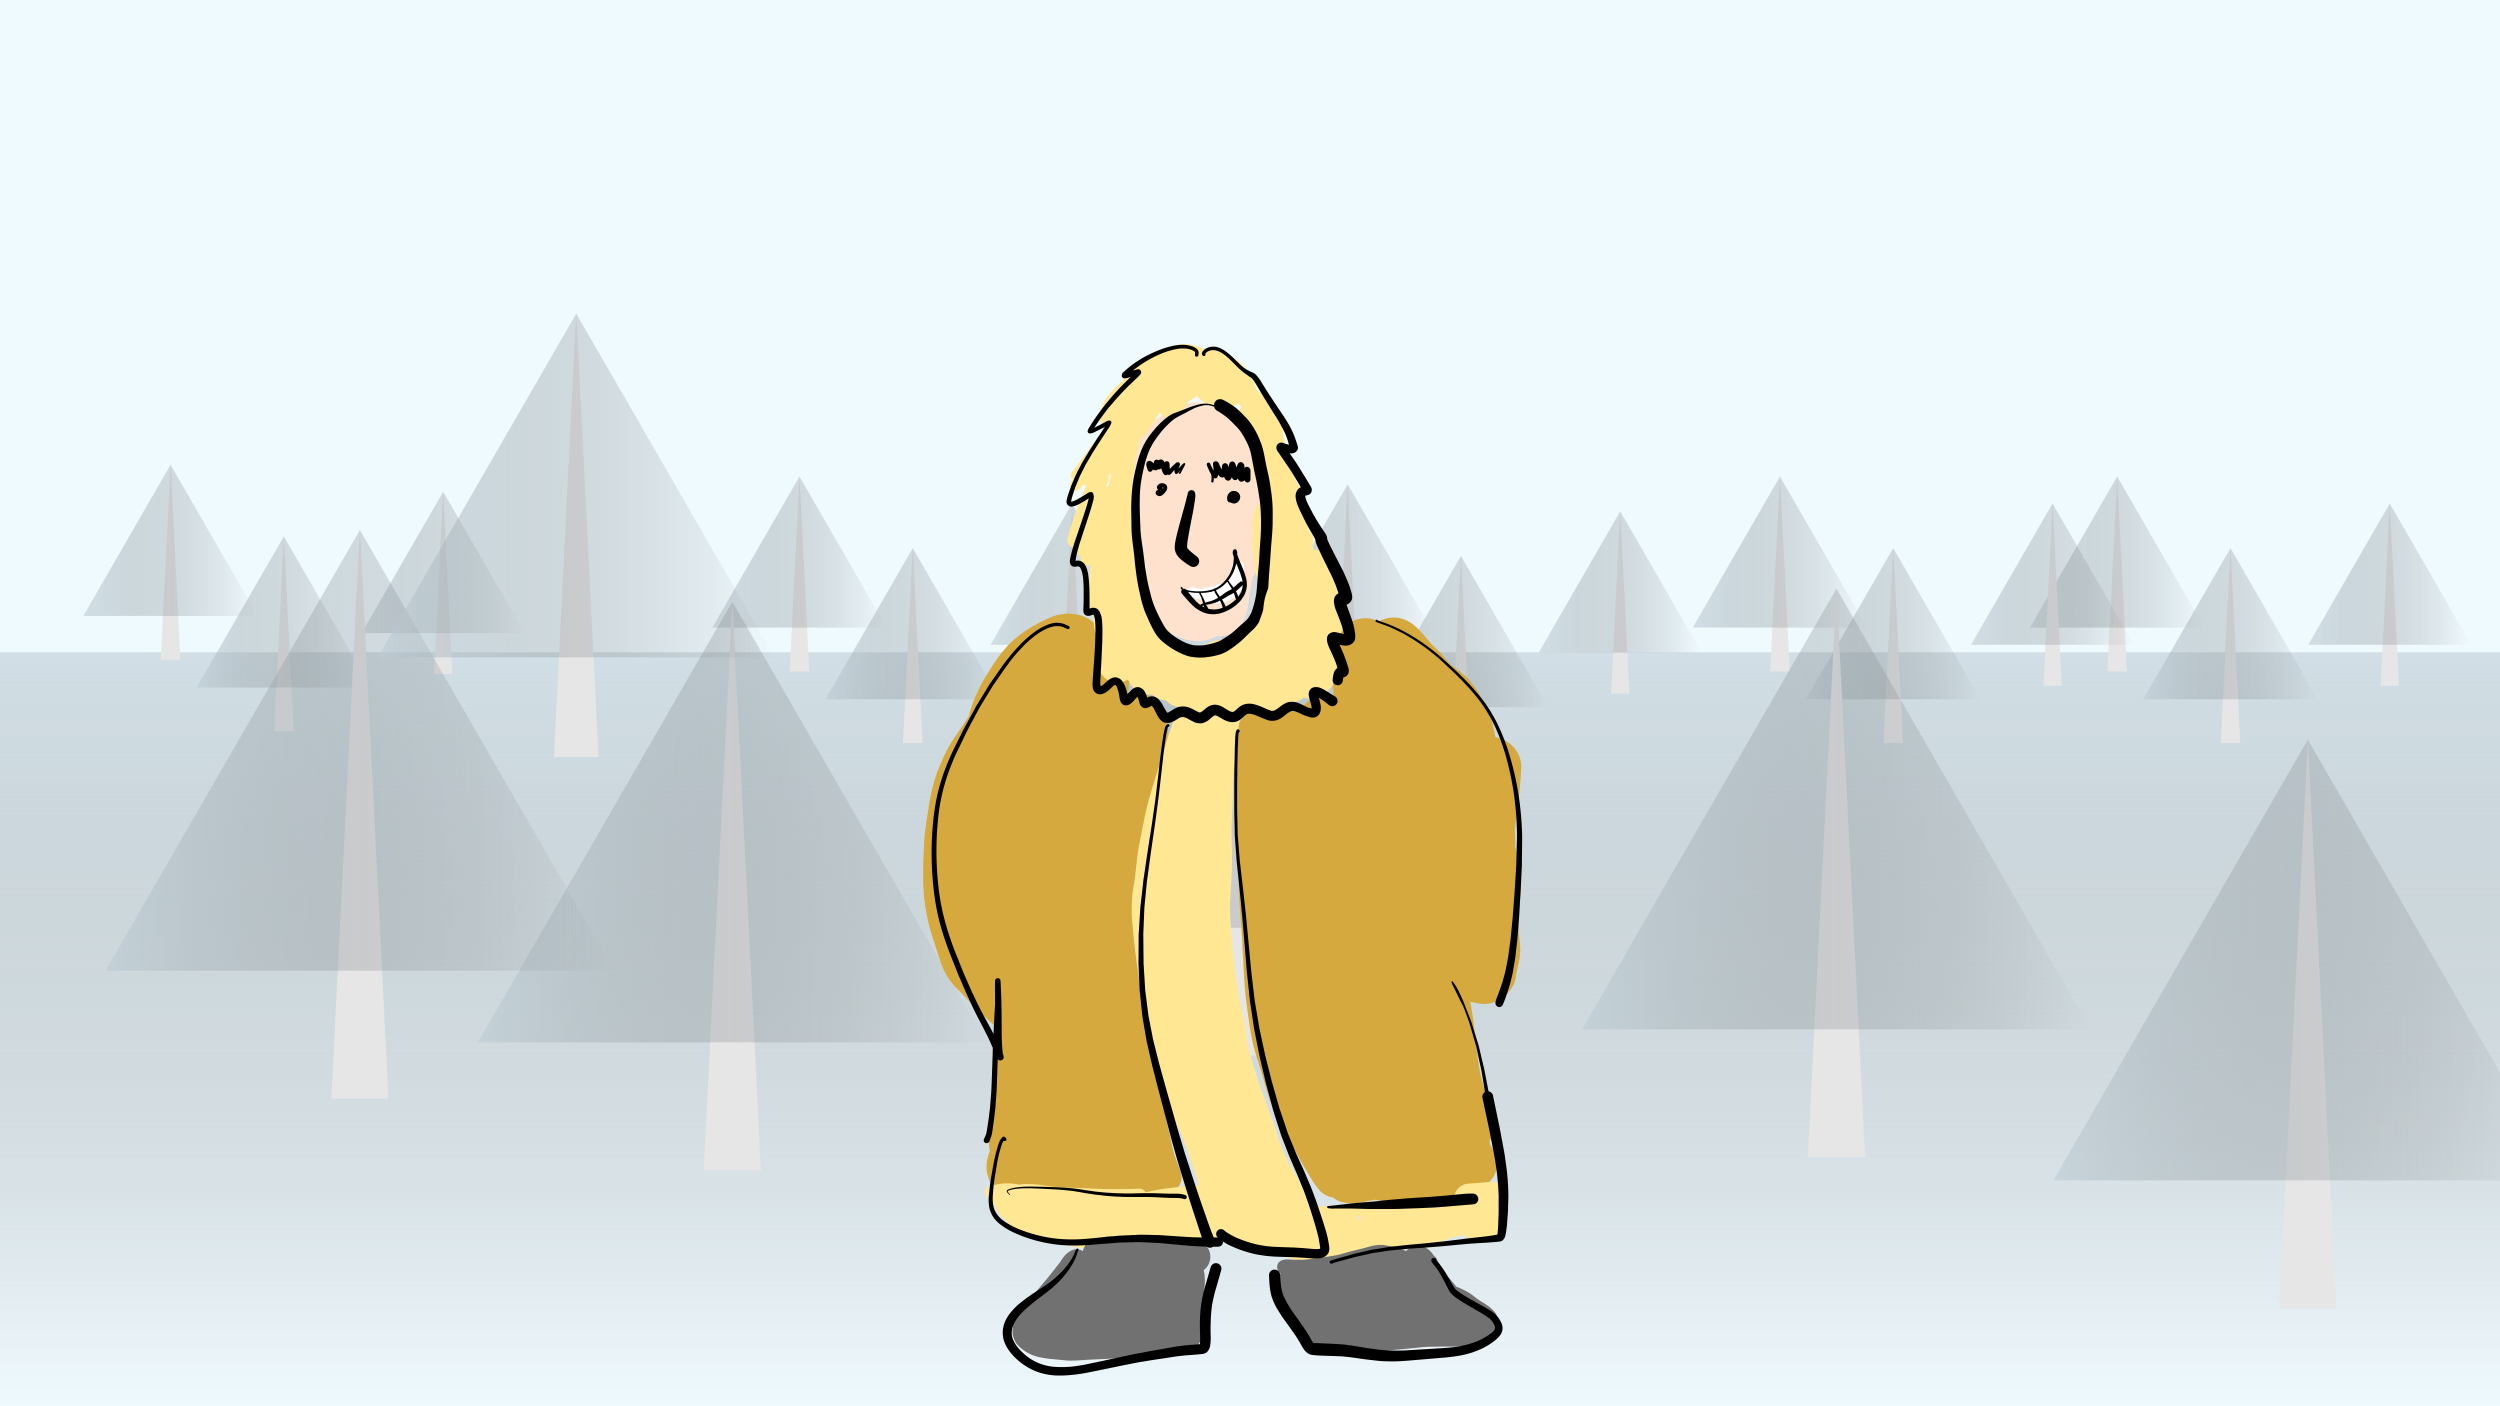 <svg id="Layer_1" data-name="Layer 1" xmlns="http://www.w3.org/2000/svg" xmlns:xlink="http://www.w3.org/1999/xlink" viewBox="0 0 1920 1080"><rect x="0" y="0" width="1920" height="1080" fill="#333333" stroke="none"/><defs><style>.cls-1{fill:#effaff;}.cls-2{fill:url(#linear-gradient);}.cls-3{fill:#e6e6e6;}.cls-4{fill:url(#linear-gradient-2);}.cls-5{fill:url(#linear-gradient-3);}.cls-6{fill:url(#linear-gradient-4);}.cls-7{fill:url(#linear-gradient-5);}.cls-8{fill:url(#linear-gradient-6);}.cls-9{fill:url(#linear-gradient-7);}.cls-10{fill:url(#linear-gradient-8);}.cls-11{fill:url(#linear-gradient-9);}.cls-12{fill:url(#linear-gradient-10);}.cls-13{fill:url(#linear-gradient-11);}.cls-14{fill:url(#linear-gradient-12);}.cls-15{fill:url(#linear-gradient-13);}.cls-16{fill:url(#linear-gradient-14);}.cls-17{fill:url(#linear-gradient-15);}.cls-18{fill:url(#linear-gradient-16);}.cls-19{fill:url(#linear-gradient-17);}.cls-20{fill:url(#linear-gradient-18);}.cls-21{fill:url(#linear-gradient-19);}.cls-22{fill:url(#linear-gradient-20);}.cls-23{fill:url(#linear-gradient-21);}.cls-24{fill:url(#linear-gradient-22);}.cls-25{fill:#ffe2ce;}.cls-26{fill:#d5a93d;}.cls-27{fill:#ffe794;}.cls-28{fill:#717171;}.cls-29{fill:#fff;}</style><linearGradient id="linear-gradient" x1="967" y1="501" x2="967" y2="1080" gradientUnits="userSpaceOnUse"><stop offset="0" stop-color="#bdccd4" stop-opacity="0.6"/><stop offset="1" stop-color="#4d4d4d" stop-opacity="0"/></linearGradient><linearGradient id="linear-gradient-2" x1="1181.71" y1="446.95" x2="1307" y2="446.95" xlink:href="#linear-gradient"/><linearGradient id="linear-gradient-3" x1="968" y1="430" x2="1102" y2="430" xlink:href="#linear-gradient"/><linearGradient id="linear-gradient-4" x1="1055" y1="485" x2="1189" y2="485" xlink:href="#linear-gradient"/><linearGradient id="linear-gradient-5" x1="1772.71" y1="440.95" x2="1898" y2="440.95" xlink:href="#linear-gradient"/><linearGradient id="linear-gradient-6" x1="1559" y1="424" x2="1693" y2="424" xlink:href="#linear-gradient"/><linearGradient id="linear-gradient-7" x1="1646" y1="479" x2="1780" y2="479" xlink:href="#linear-gradient"/><linearGradient id="linear-gradient-8" x1="760.71" y1="440.95" x2="886" y2="440.95" xlink:href="#linear-gradient"/><linearGradient id="linear-gradient-9" x1="547" y1="424" x2="681" y2="424" xlink:href="#linear-gradient"/><linearGradient id="linear-gradient-10" x1="634" y1="479" x2="768" y2="479" xlink:href="#linear-gradient"/><linearGradient id="linear-gradient-11" x1="1513.71" y1="440.95" x2="1639" y2="440.95" xlink:href="#linear-gradient"/><linearGradient id="linear-gradient-12" x1="1300" y1="424" x2="1434" y2="424" xlink:href="#linear-gradient"/><linearGradient id="linear-gradient-13" x1="1387" y1="479" x2="1521" y2="479" xlink:href="#linear-gradient"/><linearGradient id="linear-gradient-14" x1="277.71" y1="431.95" x2="403" y2="431.95" xlink:href="#linear-gradient"/><linearGradient id="linear-gradient-15" x1="64" y1="415" x2="198" y2="415" xlink:href="#linear-gradient"/><linearGradient id="linear-gradient-16" x1="151" y1="470" x2="285" y2="470" xlink:href="#linear-gradient"/><linearGradient id="linear-gradient-17" x1="367" y1="631.3" x2="757.82" y2="631.3" xlink:href="#linear-gradient"/><linearGradient id="linear-gradient-18" x1="1577" y1="737.3" x2="1967.82" y2="737.3" xlink:href="#linear-gradient"/><linearGradient id="linear-gradient-19" x1="749" y1="543.3" x2="1139.82" y2="543.3" xlink:href="#linear-gradient"/><linearGradient id="linear-gradient-20" x1="1215" y1="621.3" x2="1605.82" y2="621.3" xlink:href="#linear-gradient"/><linearGradient id="linear-gradient-21" x1="81" y1="576.3" x2="471.82" y2="576.3" xlink:href="#linear-gradient"/><linearGradient id="linear-gradient-22" x1="290.11" y1="372.86" x2="595" y2="372.86" xlink:href="#linear-gradient"/></defs><polygon class="cls-1" points="-15.99 1095 -16 -31.99 1949.99 -32 1950 1094.99 1949.99 1095 -15.99 1095"/><rect class="cls-2" x="-16" y="501" width="1966" height="579"/><polygon class="cls-3" points="1244.35 392.36 1237.32 532.67 1251.39 532.67 1244.35 392.36"/><polygon class="cls-4" points="1244.35 392.7 1181.71 501.21 1307 501.21 1244.35 392.7"/><polygon class="cls-3" points="1035 371.6 1027.47 521.67 1042.53 521.67 1035 371.6"/><polygon class="cls-5" points="1035 371.97 968 488.02 1102 488.02 1035 371.97"/><polygon class="cls-3" points="1122 426.6 1114.47 576.67 1129.53 576.67 1122 426.6"/><polygon class="cls-6" points="1122 426.97 1055 543.02 1189 543.02 1122 426.97"/><polygon class="cls-3" points="1835.35 386.36 1828.32 526.67 1842.39 526.67 1835.35 386.36"/><polygon class="cls-7" points="1835.35 386.7 1772.71 495.21 1898 495.21 1835.35 386.7"/><polygon class="cls-3" points="1626 365.6 1618.47 515.67 1633.53 515.67 1626 365.6"/><polygon class="cls-8" points="1626 365.97 1559 482.02 1693 482.02 1626 365.97"/><polygon class="cls-3" points="1713 420.6 1705.47 570.67 1720.53 570.67 1713 420.6"/><polygon class="cls-9" points="1713 420.97 1646 537.02 1780 537.02 1713 420.97"/><polygon class="cls-3" points="823.35 386.36 816.32 526.67 830.39 526.67 823.35 386.36"/><polygon class="cls-10" points="823.35 386.7 760.71 495.21 886 495.21 823.35 386.7"/><polygon class="cls-3" points="614 365.6 606.47 515.67 621.53 515.67 614 365.6"/><polygon class="cls-11" points="614 365.97 547 482.02 681 482.02 614 365.97"/><polygon class="cls-3" points="701 420.6 693.47 570.67 708.53 570.67 701 420.6"/><polygon class="cls-12" points="701 420.97 634 537.02 768 537.02 701 420.97"/><polygon class="cls-3" points="1576.35 386.36 1569.32 526.67 1583.39 526.67 1576.35 386.36"/><polygon class="cls-13" points="1576.35 386.7 1513.71 495.21 1639 495.21 1576.35 386.7"/><polygon class="cls-3" points="1367 365.6 1359.47 515.67 1374.53 515.67 1367 365.6"/><polygon class="cls-14" points="1367 365.97 1300 482.02 1434 482.02 1367 365.97"/><polygon class="cls-3" points="1454 420.6 1446.47 570.67 1461.53 570.67 1454 420.6"/><polygon class="cls-15" points="1454 420.97 1387 537.02 1521 537.02 1454 420.97"/><polygon class="cls-3" points="340.35 377.36 333.32 517.67 347.39 517.67 340.35 377.36"/><polygon class="cls-16" points="340.35 377.7 277.71 486.21 403 486.21 340.35 377.7"/><polygon class="cls-3" points="131 356.6 123.47 506.67 138.53 506.67 131 356.6"/><polygon class="cls-17" points="131 356.97 64 473.02 198 473.02 131 356.97"/><polygon class="cls-3" points="218 411.6 210.47 561.67 225.53 561.67 218 411.6"/><polygon class="cls-18" points="218 411.97 151 528.02 285 528.02 218 411.97"/><polygon class="cls-3" points="562.41 461 540.46 898.67 584.36 898.67 562.41 461"/><polygon class="cls-19" points="562.41 462.07 367 800.53 757.82 800.53 562.41 462.07"/><polygon class="cls-3" points="1772.41 567 1750.46 1004.67 1794.36 1004.67 1772.41 567"/><polygon class="cls-20" points="1772.41 568.07 1577 906.53 1967.82 906.53 1772.41 568.07"/><polygon class="cls-3" points="944.41 373 922.46 810.67 966.36 810.67 944.41 373"/><polygon class="cls-21" points="944.41 374.07 749 712.53 1139.82 712.53 944.41 374.07"/><polygon class="cls-3" points="1410.41 451 1388.46 888.67 1432.36 888.67 1410.41 451"/><polygon class="cls-22" points="1410.41 452.07 1215 790.53 1605.82 790.53 1410.41 452.07"/><polygon class="cls-3" points="276.41 406 254.46 843.67 298.36 843.67 276.41 406"/><polygon class="cls-23" points="276.41 407.07 81 745.53 471.82 745.53 276.41 407.07"/><polygon class="cls-3" points="442.56 240 425.43 581.44 459.68 581.44 442.56 240"/><polygon class="cls-24" points="442.56 240.84 290.11 504.88 595 504.88 442.56 240.84"/><path class="cls-25" d="M931.36,429.5c0-1.51,0-3,0-4.53a9.34,9.34,0,0,1-2-.25c.24.63.49,1.26.75,1.88-.27-.63-.54-1.26-.8-1.9h0C930,426.3,930.64,427.91,931.36,429.5Zm-.81,37.85c-3.27-1-5.94-3-8.57-5-5.25-4.18-8.57-10.27-11.68-16.1a110.4,110.4,0,0,1-4.67-10.42A82.45,82.45,0,0,1,900.18,414a58.31,58.31,0,0,1-.32-11,48.57,48.57,0,0,1,2.22-11.95,38.32,38.32,0,0,1,2.7-6.12,18.86,18.86,0,0,1,1.32-2.09,46.86,46.86,0,0,1,1.87-4.36,19.2,19.2,0,0,1,2.48-3.52,9.75,9.75,0,0,1,1.6-1.61,23.61,23.61,0,0,1,3.48-2.45,30.56,30.56,0,0,1,4.05-1.68,19.79,19.79,0,0,1,4.38-.72,14.76,14.76,0,0,1,4.29.37,21,21,0,0,1,8.59,4.62,30.44,30.44,0,0,1,7.95,10.13,83.76,83.76,0,0,1,5.08,13.82,113.6,113.6,0,0,1,2.48,14.43,131.29,131.29,0,0,1,1,14.42,126,126,0,0,1-.51,13.32c-.19,2.06-.46,4.12-.66,6.19a38.13,38.13,0,0,1-1.5,8.55,24,24,0,0,1-3.24,6.38,23,23,0,0,1-2.86,3.41,14.26,14.26,0,0,1-5.49,3.25,11.69,11.69,0,0,1-4,.65A16.28,16.28,0,0,1,930.55,467.35Z"/><path class="cls-25" d="M913,491.59a20.85,20.85,0,0,1-3.77-1c-.79-.19-1.57-.4-2.35-.67a30.47,30.47,0,0,1-6.91-3.3,33.64,33.64,0,0,1-5.93-4.92,42.54,42.54,0,0,1-2.94-3.75,11,11,0,0,1-1.22-2.09,50.8,50.8,0,0,1-5-7.94,47.33,47.33,0,0,1-4.81-14.74,60.23,60.23,0,0,1-.76-8.57,46,46,0,0,1,1-8.34c-.25-1-.48-2-.7-2.95-1.33-6-2.41-12.14-4.15-18.06-.92-3.13-2-6.18-3.16-9.22-.79-2-1.61-3.94-2.26-6a58.62,58.62,0,0,1-2-12c-1.28-12.81-.88-25.91,2.31-38.43A66.2,66.2,0,0,1,874.68,338a41.83,41.83,0,0,1,4.77-7.37,45.23,45.23,0,0,1,4.84-5.77,39.06,39.06,0,0,1,5-3.82c1.21-.85,2.45-1.65,3.68-2.48s2.61-1.85,3.93-2.76a37.9,37.9,0,0,1,7.53-3.57c.7-.29,1.44-.52,2.17-.76q2.28-.74,4.59-1.42a39.14,39.14,0,0,1,6.91-1.18,20.85,20.85,0,0,1,5.21.56c1.35.48,2.68,1,4,1.64a7.7,7.7,0,0,1,1.68,1l.24.18c.52,0,1-.07,1.59-.07a33.71,33.71,0,0,1,5.18.68,14.68,14.68,0,0,1,3,.91,36.15,36.15,0,0,1,5.17,2.39c4.39,2.51,7.69,6.34,10.45,10.48a52.11,52.11,0,0,1,5.79,13.24,60.94,60.94,0,0,1,2.5,14,28.47,28.47,0,0,1,0,3.81c.29.87.57,1.75.85,2.62a79.65,79.65,0,0,1,2.71,13.18,286.12,286.12,0,0,1,2.77,29.23,120.17,120.17,0,0,1-2,28.65,35.65,35.65,0,0,1-2.66,7.81,23.2,23.2,0,0,1-2.7,4.65l0,.05c-.34,2.22-.73,4.43-1.15,6.63-.38,2-.79,4.08-1.23,6.12a68.73,68.73,0,0,1-2,13.24,38.9,38.9,0,0,1-2.52,6.94,24,24,0,0,1-4.81,6.56,18.2,18.2,0,0,1-14.74,5.13l-.6-.07a35.1,35.1,0,0,1-4.94,2.26,30,30,0,0,1-8.71,1.66l-1,0A42.89,42.89,0,0,1,913,491.59Z"/><path class="cls-26" d="M771.66,910.59c-4.59-2.89-6.29-8.41-8.2-13.2a37.75,37.75,0,0,1-1.94-6.34,100,100,0,0,1-2.43-18.7c-.05-2.75-.07-5.42.09-8.16s.37-5.32.68-8c.71-6.22,1.69-12.42,2.66-18.61.6-4.89,1.13-9.8,1.43-14.72.39-6.37.47-12.74.87-19.11.38-6,.84-12.06,1.31-18.09.53-6.6,1.16-13.2,1.06-19.82s-.94-13-1.49-19.45c-.53-6.13-.53-12.33-.56-18.48a347.82,347.82,0,0,1,1.69-37.36A191.94,191.94,0,0,1,770,667.91c1.29-5.78,3.06-11.46,4.9-17.09l2.34-5.55a23.24,23.24,0,0,1,40.13,0q1.17,2.78,2.35,5.55a23.52,23.52,0,0,1,0,12.35c-1.11,5.73-2.2,11.45-3.13,17.2-1.23,11.31-2.39,22.64-2.78,34-.24,6.74-.28,13.46-.3,20.2,0,6.34.45,12.69.88,19a118.08,118.08,0,0,1,.06,18.9c-.58,6.28-1.52,12.55-2.28,18.82-1,8.15-1.78,16.39-3.42,24.43-.62,3-1.71,5.92-2.57,8.86-.93,3.17-1.72,6.38-2.58,9.57-2.91,10.86-7.82,21-12.4,31.26-1,2.67-2,5.33-2.85,8.06q-1.74,5.63-3.32,11.3c-.85,3-1.61,6.08-2.44,9.11q-.58,2.19-1.2,4.38c.81-.83,1.7-1.56,2.45-2.45l.63-.92c.88-1.32,3-.09,2.13,1.24-.29.43-.58.87-.91,1.27-1,1.22-2.19,2.18-3.22,3.34s-1.73,2.15-2.57,3.23l-.22.29c-.22.81-.48,1.6-.7,2.4a4.55,4.55,0,0,1-.77,2.33l.09-.22a5,5,0,0,1-1.72,1.8,4.5,4.5,0,0,1-2.45.68A4.67,4.67,0,0,1,771.66,910.59Z"/><path class="cls-26" d="M790.24,897c-.8-.07-1.72-.12-2.19-.88a1.23,1.23,0,0,1,.44-1.68,1.24,1.24,0,0,1,1.29,0l.14,0,.32,0a1.32,1.32,0,0,1,.87.36,1.24,1.24,0,0,1-.79,2.11Z"/><path class="cls-26" d="M820.46,925.82q-12.21-1.44-24.34-3.29c-2.41-.28-4.83-.53-7.26-.73-1-.08-1.94-.11-2.91-.16s-1.69,0-2.54-.13a19.88,19.88,0,0,1-7.25-1.12,24.4,24.4,0,0,1-10.77-6.28c-3.25-2.55-5.74-7.28-6.82-11.19a27.29,27.29,0,0,1,.11-14.21c1.52-6.21,5.38-10.67,9.18-15.55l-1.14,1.46,2.58-3.27a51.87,51.87,0,0,0,3.47-5.46c.44-1.43.8-2.88,1.1-4.35.59-7.42.15-15-.24-22.37l-1-20.55q-.5-9.93-.8-19.85c-.11-3.58-.28-7.16-.26-10.75a223.86,223.86,0,0,1,1.84-28.22c1.27-9.73,2.89-19.39,4.72-29l2-10.65a72.1,72.1,0,0,1,2.61-11.3l2.39-5.66a23.58,23.58,0,0,1,31.58-8.91c-.07-2.89-.13-5.77-.24-8.65a157.84,157.84,0,0,1,.29-19.21c.71-8.17,2-16.35,3.37-24.44,1.12-6.65,2.29-13.28,3.31-19.93.77-7.42,1.39-14.87,2.8-22.2q1.72-8.92,4-17.74.63-2.46,1.27-4.89A58.65,58.65,0,0,1,836,565.51c1.37-2.68,3.09-5.21,4.71-7.74s3.26-5.06,4.82-7.62c3.49-5.72,6.9-11.52,12.94-15a25.76,25.76,0,0,1,25.64.09c4.29,2.51,6.35,5.23,9.13,9.26s2.9,8.3,3.53,13a36.24,36.24,0,0,1-.3,9.53c-.42,3.22-.85,6.45-1.26,9.68-.82,6.51-1.67,13-2.23,19.55-.26,3.08-.44,6.16-.76,9.22-.54,5.3-1.31,10.56-2.17,15.81-1,6-2.44,12-3.52,18-1.17,11.82-1.31,23.72-1.58,35.59-.14,6-.69,12-1.09,18q-.68,10.11-1.21,20.24a119.69,119.69,0,0,0,.16,17.56c.32,3.24.64,6.48.89,9.72.15,2,.31,4,.37,6.08A91.29,91.29,0,0,1,882.43,765c-1.08,6-2.45,11.92-3.91,17.86,0,.19-.09.38-.13.57q.24,1.27.51,2.55c.66,3.12,1.71,6.2,2.61,9.25s1.64,6.08,2.39,9.14c.71,2.89,1.45,5.75,2.26,8.62s2,5.39,2.77,8.15a142.38,142.38,0,0,1,3.61,19q1.35,9.23,3,18.4c1,5.88,2.65,11.66,3.83,17.52.59,3,1.13,6,2,8.88.94,3.17,2.08,6.23,3.25,9.33,1.65,4.36,4,8.65,2.23,13.5a10.89,10.89,0,0,1-12.91,7.72c-1.22,1-2.49,1.93-3.79,2.83-2,1.38-4.55,2-6.81,2.91a19.52,19.52,0,0,1-2.37.7c-.82.23-1.66.37-2.49.55a105.94,105.94,0,0,1-14.87,1.81c-6.26.45-12.54.45-18.8,1-3.28.28-6.52.88-9.8,1.16-1.29.11-2.58.16-3.87.16A90.49,90.49,0,0,1,820.46,925.82Z"/><path class="cls-26" d="M774.27,801.11c-2.06-1.62-3.69-4.15-5.22-6.21-1.16-1.57-2.3-3.15-3.46-4.72l-2.8-3.24c-1-1.22-2.35-2.27-3.52-3.38-2.23-2.11-4.6-4.09-6.83-6.2-4.25-4-8.17-8.37-12.12-12.67-2.45-2.67-5.17-5.05-7.56-7.77a64.42,64.42,0,0,1-5.66-7.68,60,60,0,0,1-4.39-9.64c-1.06-2.65-1.88-5.37-2.7-8.1-1.72-5.77-3.89-11.4-5.49-17.2a169,169,0,0,1-4.62-23.78A174.41,174.41,0,0,1,709,671c-.07-6,.19-12,.48-18,.16-3.51.36-7,.58-10.52.1-1.42.34-2.84.51-4.25.42-3.42.84-6.83,1.39-10.23,1-6.3,1.85-12.67,3.23-18.9.78-3.5,1.66-6.88,2.67-10.31a121.49,121.49,0,0,1,5.3-13.82,97.16,97.16,0,0,1,8.53-16.45c3.61-5.28,7.27-10.53,10.8-15.86l1.68-2.56.21-1.09c1.19-6,3.77-11.61,6.15-17.16a112.18,112.18,0,0,1,8.28-15.19c6-9.7,12.59-19.53,21.58-26.69a91.13,91.13,0,0,1,12.94-9.07l4.47-2.45c1.39-.76,2.83-1.42,4.24-2.12a83.3,83.3,0,0,1,8.91-3.71,15.11,15.11,0,0,1,2.81-.59c3-.46,5.39-1,8.25-.7a50.21,50.21,0,0,1,7.31,1.11,37.38,37.38,0,0,1,6.51,2.73c1.57.75,5.58,4.24,5.46,4.11a38.46,38.46,0,0,1,4.23,5.54,22,22,0,0,1,2.66,7.31,16.69,16.69,0,0,1,1.86,1.6,17.5,17.5,0,0,1,5.09,11.85,23.56,23.56,0,0,1,4.9,3.48,23.93,23.93,0,0,1,4.28,5.26c3,4.86,3.2,11.07,2,16.5a46.15,46.15,0,0,1-1.44,4.45c-.56,1.67-1.13,3.32-1.77,5-1.27,3.26-2.61,6.5-3.93,9.74-2.57,6.29-5.23,12.52-7.94,18.74q-1.25,2.84-2.66,5.58c-1.89,5-3.67,10-5.53,14.95-.64,1.69-1.14,3.44-1.7,5.17l-4.18,13c-1.58,4.91-3.12,9.77-4.44,14.76q-1.83,7-3.68,13.93a29.94,29.94,0,0,1,1,6c.09,1-.09,2.09,0,3.12.23,2.29.39,4.59.58,6.88s.18,4.61.27,6.9c.13,3.22.21,6.42.21,9.65,0,6.33-.12,12.66-.68,19-.52,5.84-1.21,11.68-2.12,17.48.4,1.06.79,2.11,1.17,3.17h-.09a15.28,15.28,0,0,1,.09,8.46,16,16,0,0,1-5.3,8.11l-.45,1.7c-.26,1-.53,2-.86,3a22,22,0,0,1-4.3,7.68c-3.72,4.56-9.91,5.59-15.26,3.78a12.14,12.14,0,0,1-5.33-3.1L796,735.54a12.11,12.11,0,0,1-1.65-6.1c-.6-5.66-1.12-11.28-1.47-17-.14-2.27-.27-4.55-.41-6.82-.84-1.64-1.68-3.28-2.46-4.94-.52-.24-1-.51-1.54-.8l-3.88-3-.15-.16c-.24.78-.48,1.57-.73,2.35-1.1,3.55-2.19,7.11-3.24,10.67q-1.39,4.69-2.78,9.37c-.1.36-.21.71-.32,1.06q-1.35,5.58-2.81,11.13a17.49,17.49,0,0,1-7.94,10.41c.51,1.35,1,2.72,1.41,4.12,1,3.5,1.77,7.06,2.61,10.62a115.47,115.47,0,0,0,3.18,11.22c1,3,2.26,5.86,3.49,8.75-.12-.28-.24-.55-.35-.83l.36.85c.19.45.38.89.56,1.34-.18-.44-.37-.88-.56-1.33,1.86,4.42,3.69,9,6.45,12.94l.44.49a7.72,7.72,0,0,1,4.39,6.86,7.46,7.46,0,0,1-2.17,5.24,7.88,7.88,0,0,1-5.24,2.17l-.52,0C778.22,804.21,776.1,802.56,774.27,801.11Z"/><path class="cls-26" d="M1023.71,919.6a6.81,6.81,0,0,1-2.5-.45,26.7,26.7,0,0,1-3.74-1.68,24.2,24.2,0,0,1-3.43-2.6,63.17,63.17,0,0,1-4.65-5.93c-1.78-2.48-3.27-5.17-4.82-7.8q-2.54-4.29-5.05-8.6c-3-5.14-5.81-10.4-8.66-15.62-3.2-5.91-6.42-11.79-9.5-17.76a125,125,0,0,1-8.52-22c-1.74-5.88-3.37-11.78-5.27-17.6-2-6.23-4-12.39-5.49-18.78-1.38-6-2.26-12.2-3.13-18.34-1.12-8-2.29-16-2.92-24-1-12.91-1.48-25.84-2.18-38.77-.66-12.35-2.09-24.65-2.41-37-.17-6.31-.2-12.61-.28-18.92-.1-6.57-.53-13.08-1-19.62-.47-6.29-.89-12.58-1.36-18.87a175.75,175.75,0,0,1-.73-18.07c.09-3.52.22-7,.33-10.55a55.37,55.37,0,0,0-.22-6.31c-1-4.79-2.24-9.69-1.9-14.51A88.57,88.57,0,0,1,948,564.31a32.31,32.31,0,0,1,3.6-9c3.16-5.68,9.66-10.91,16.11-12.12a32.25,32.25,0,0,1,14.3,0,51.94,51.94,0,0,1,5.22,1.21c1.58.43,3.15.89,4.73,1.33,1.88.53,3.76,1.13,5.65,1.66a24.61,24.61,0,0,1,4.61-6.54c4.09-4.44,10.26-6.32,16.11-6.56a39.73,39.73,0,0,1,4.75.21l1.08.06c0-4.23-.53-8.49-.65-12.7a81.85,81.85,0,0,1,1.26-14.31c.49-3.68,1.07-7.34,1.73-11a40.82,40.82,0,0,1,1.09-4.75c1.8-5.88,5.1-11.08,10.51-14.24,3.8-2.22,6.22-2.37,10.54-2.8a19.7,19.7,0,0,1,9.94,2.67,23.24,23.24,0,0,1,23.39,0c7.4,4.2,12.17,11.59,17.87,17.64,2.36,2.51,5,4.74,7.37,7.25,1,1.07,1.91,2.29,2.83,3.44a50,50,0,0,0,4.93,5.52l1.44,1c3,2,5.89,4.33,8.71,6.61a26.94,26.94,0,0,1,4,4.28,80.5,80.5,0,0,1,5.88,8,93.7,93.7,0,0,1,4.65,8.37c.68,1.42,1.35,2.85,2,4.3a83.24,83.24,0,0,1,3.94,9.66c.84,2.93,1.49,5.9,2.12,8.87l.78,3.77a25.34,25.34,0,0,1,2.5.53c9.81,2.71,17.75,12.34,17.33,22.77,0,.86,0,1.63-.11,2.35-.59,11.86-2.09,23.61-3.7,35.37-.46,3.85-1,7.7-1.13,11.58l.12,1.86c.1,1.84.25,3.66.2,5.51,0,1.29-.07,2.59-.13,3.88.5,1.91,1,3.83,1.47,5.75a95.24,95.24,0,0,1,2.7,30.53c-.48,6.15-1.28,12.24-1.59,18.41a125.64,125.64,0,0,0,1,18.39c.15,1.47.23,3,.33,4.44a44.35,44.35,0,0,1-1.41,13c-.69,2.92-1.29,5.85-1.83,8.79-.12.65-.23,1.3-.35,2-.06.31-.11.62-.17.93-.86,4.86-3.53,7.63-6.42,11.32-2.35,3-7.46,5.58-11,6.57-5,1.39-8.66,1-13.71,0-1.07-.2-2.09-.52-3.12-.82l-.3-.09c1.53,7.85,2.54,15.82,3.43,23.76q1.29,11.54,2.74,23c1.45,8.55,3.21,17.16,6.37,25.28,1.16,3,2.37,6,3.48,9a48.81,48.81,0,0,1,1.74,4.78c.21.83.4,1.66.56,2.49.9,4.73.84,6,.05,10.68a18.67,18.67,0,0,1-3.57,7.9c0,.51,0,1,.07,1.52.17.69.38,1.36.61,2a21.09,21.09,0,0,1,2.37,3.26,20.18,20.18,0,0,1,2.86,10.38,14.07,14.07,0,0,1-.73,5.52,19.83,19.83,0,0,1-5.11,8.76q-2,1.68-4.08,3.15a20.61,20.61,0,0,1-7.75,2.63,27,27,0,0,1-10.38,5.57,18.86,18.86,0,0,1-2.92.58,24.15,24.15,0,0,1-4.65,1.68,40.56,40.56,0,0,1-10.28,1c-2.8-.09-5.58-.14-8.38-.17-3,0-6-.17-9-.37a44.4,44.4,0,0,0-5.15-.06c-1.32.27-2.64.53-4,.76a69.8,69.8,0,0,1-7.7,1,39.51,39.51,0,0,1-8.49-.84c-1.55-.25-3.06-.67-4.57-1l-.94,0c-6,1.12-12.39,2.69-18.38,2.69C1032.3,924,1027.63,922.9,1023.71,919.6Z"/><path class="cls-27" d="M912,549.72a16.7,16.7,0,0,1-6.57-5.38,4.07,4.07,0,0,1-.7-1l-.3-.44a16.13,16.13,0,0,1-8.84-5,16.2,16.2,0,0,1-6.24-1.42,15.54,15.54,0,0,1-4.65-3.3,15.79,15.79,0,0,1-17.38-9.86c0-.14-.06-.28-.1-.42a12.58,12.58,0,0,1-1.49-.8c-.68.38-1.36.72-2,1a14.8,14.8,0,0,1-11.78-.18,15.47,15.47,0,0,1-7.82-8.42c-.15-.38-.28-.76-.39-1.13a16.68,16.68,0,0,1-1.8-6.08,32.22,32.22,0,0,1,.17-8.14c.06-2.67.14-5.34.34-8,.18-.6.37-1.2.55-1.8a19.62,19.62,0,0,1-2.72-8.1c-.26-2.51-.24-5.07-.29-7.6,0-1.42-.09-2.82-.15-4.23-4.16-3.41-6.33-9.25-4.79-14.46.58-3.36,1.17-6.71,1.65-10.09.16-1.14.27-2.29.34-3.45,0-.57,0-1.14,0-1.71a16.53,16.53,0,0,1,5.48-14c.3-1.72.44-3.49.68-5.22.32-2.38.63-4.76,1-7.15.46-3.41.54-6.92.75-10.38.08-4.16.18-8.33.34-12.49a9,9,0,0,1,14.51-5.42,9.29,9.29,0,0,1,3.16,5.69l.2.8,1.26,4.13a9.19,9.19,0,0,1-.21,6.82l-.21.42c.07,1.51.12,3,.14,4.53.06,3.06.15,6.11,0,9.17-.12,2.81-.23,5.63-.35,8.46a15.26,15.26,0,0,1,5.2,7c1.67,4.73,2.49,9.83,3.4,14.76.56,3,1.11,6.09,1.45,9.14.68,6.12,1.29,12.24,1.41,18.39.26.61.5,1.23.7,1.86a13.13,13.13,0,0,1,6-.37,14,14,0,0,1,10.5,8.59c.18.44.35.89.51,1.33l.12,0a14.55,14.55,0,0,1,9.26,5.76c.82,1.14,1.48,2.17,2.14,3.3a14.4,14.4,0,0,1,4.43,1.65,15.7,15.7,0,0,1,14.28,3.29c2.91-5.72,9.79-8.86,16-8.22a16.75,16.75,0,0,1,4.15-2.35,18,18,0,0,1,7.12-1.12,15.41,15.41,0,0,1,3.53-3.59c3.1-2.26,7.85-3.75,11.68-2.73,1.1.29,2.22.54,3.32.87q-.76-3.15-1.23-6.36a40.62,40.62,0,0,1-.14-7.95c0-4.11,0-8.19-.33-12.3-.34-4.79-1.47-9.56-2.33-14.28s-1.79-9.68-2.35-14.57c-.28-2.38-.48-4.78-.63-7.17a74.78,74.78,0,0,1,.08-8.6c0-2,0-4-.11-6-.07-2.93-.29-6.07.54-8.92,1.26-4.31,1.91-6.87,4.9-10.41a14.62,14.62,0,0,1,3.94-3.63c2.72-1.69,6.05-3.59,9.41-3.56l5,.17a14.56,14.56,0,0,1,6.68,2.53l0,0,.18.11.07.05c.79.5,1.55,1,2.28,1.54,3.09,2.14,5.07,6,6.58,9.27a21.1,21.1,0,0,1,1.64,8.7c0,.12,0,.24,0,.37.73,2.36,1.45,4.73,2.14,7.1,1.3,4.51,2.46,9.05,3.73,13.57h0a14.8,14.8,0,0,1,6,1.34,19.79,19.79,0,0,1,10,10.63c.47,1.12.89,2.23,1.29,3.38.74,2.11,1.33,4.29,2,6.44.58,1.94,1,4,1.37,6a2,2,0,0,1,0,.85q0,2.16-.18,4.32c-.06.76-.32,1.55-.43,2.31-.23,1.49-.38,3-.49,4.5,0,.34,0,.68,0,1,.17.65.32,1.31.47,2,.52,2.25.77,4.6,1.1,6.89.17,1.2.33,2.39.47,3.58a26.54,26.54,0,0,1,.16,3.32c0,.34.07.68.1,1a10.79,10.79,0,0,1-2.36,7.84q-.21.26-.45.51a17.57,17.57,0,0,1,.29,2.5,20.27,20.27,0,0,1-1.54,10c0,1.38,0,2.75,0,4.13a110.85,110.85,0,0,1-.45,11.23c-.45,4.82-2.15,10-5.54,13.52a19.06,19.06,0,0,1-18,6.73c-.55-.1-1.1-.22-1.64-.36a17.4,17.4,0,0,1-7.75,3.3,16.39,16.39,0,0,1-22.15,4.94,23,23,0,0,1-6.16,1.64,15.91,15.91,0,0,1-10.47-2.26L954,544a17.92,17.92,0,0,1-16.53-1.94,18.3,18.3,0,0,1-3.69.28,16.71,16.71,0,0,1-13.11,8.78,16.28,16.28,0,0,1-1.7.09A16.64,16.64,0,0,1,912,549.72Z"/><path class="cls-27" d="M962.89,492.32a4.84,4.84,0,0,1-2.59-2.76,11.58,11.58,0,0,1-.58-3.18c0-1.37.17-2.68.32-4,.11-1,.21-1.91.32-2.87.15-1.31.25-2.63.33-4a9.47,9.47,0,0,0-.05-1.07,6.83,6.83,0,0,1,4.35-7.08,6.79,6.79,0,0,1,2.42-.46l.67-1c2.7-4.38,5.3-8.81,7.76-13.33.58-1.06,1.12-2.14,1.68-3.22a64.53,64.53,0,0,1,3.87-6.69,30.89,30.89,0,0,1,3.33-4.15c.62-.66,1.25-1.32,1.86-2a33.14,33.14,0,0,0,3-3.9,40.48,40.48,0,0,0,2.89-6.23c.23-1,.43-2,.58-3,.19-1.3.28-2.61.48-3.9a59.53,59.53,0,0,1,1.42-6.88c.18-.57.36-1.15.53-1.72a7.08,7.08,0,0,1,2.24-2.73,6.94,6.94,0,0,1,10.93,6.79c-.51,2.66-.94,5.33-1.35,8-.12.76-.22,1.52-.39,2.26a24.86,24.86,0,0,1-1.49,4.19c-.52,1.16-1.17,2.26-1.79,3.36-1.32,2.37-2.67,4.7-4.11,7a39.26,39.26,0,0,1-5.32,6.52c-1.07,1.1-2.11,2.23-3.1,3.39a39.56,39.56,0,0,0-3.28,4.56c-2.15,3.67-4.28,7.37-6.3,11.12a1,1,0,0,1,1.05.15,1.05,1.05,0,0,1,.16,1.48,14.82,14.82,0,0,0-1.66,2.42c-.38.59-.74,1.19-1.13,1.76-.78,1.13-1.54,2.25-2.34,3.35-1.68,2.29-3.4,4.52-5.18,6.73l.09-.15a15.52,15.52,0,0,0-1.19,1.94c0,.06-.05.13-.08.19l-.07.25c-.34,1.25-.69,2.49-1,3.74,0,.06,0,.12,0,.18a8.62,8.62,0,0,1-.64,2.44,5,5,0,0,1-4.07,2.91,4.26,4.26,0,0,1-.5,0A5.07,5.07,0,0,1,962.89,492.32Z"/><path class="cls-27" d="M851,370c-.8,1.53-1.52,3.11-2.21,4.71l.08-.1a5.57,5.57,0,0,1,2.65-1.87c.34-2,.83-3.93,1.21-5.87.3-1.49.55-3,.85-4.48-.75,1.42-1.51,2.84-2.25,4.27A4.63,4.63,0,0,1,851,370Zm30.43,123.91c-2.72-1.08-3.66-3.77-4.6-6.26-.57-1.51-1.15-3-1.72-4.52-1.05-2.77-2.2-5.49-3.26-8.25s-2.11-5.61-3.09-8.44c-3.09-5.28-6.47-10.39-9.5-15.71a96.39,96.39,0,0,1-4.59-8.93,80,80,0,0,1-3.46-9.82,131.74,131.74,0,0,1-4-21.13c-.39,1.55-.79,3.1-1.18,4.65-.61,2.44-1.41,4.83-2.15,7.23-.52,1.67-1.08,3.3-1.71,4.93a15.21,15.21,0,0,1-1.93,4,7.11,7.11,0,0,1-3.65,2.43,4.86,4.86,0,0,1-6.46-4,32.63,32.63,0,0,1-.52-3.41h0a6.61,6.61,0,0,1-2.85-1.36,6.88,6.88,0,0,1-1.77-2.64,5.77,5.77,0,0,1-.47-2.33,5,5,0,0,1-4.82-5.72c1.32-6.77,3.76-13.19,6.07-19.67,1.34-3.76,2.74-7.5,4.13-11.25s2.88-7.54,4.31-11.32l-.14.06a4.85,4.85,0,0,1-2.51.18q-.93,1.32-1.92,2.58a4.38,4.38,0,0,1-6.78-5.55l.87-1.29a4.73,4.73,0,0,1-.2-6.1c4-5.3,7.94-10.67,11.91-16,2.16-2.89,4.31-5.79,6.49-8.65,1-1.29,2-2.58,3-3.86l1.43-1.84c.47-.6.89-1.21,1.38-1.79a20,20,0,0,1-1.53-3.11c-.41-1.74-.83-3.48-1.24-5.22a20,20,0,0,1,1.72-10.34,32.9,32.9,0,0,1,5.71-9.13c.95-1.15,2-2.26,3-3.33,1.89-1.92,3.77-3.82,5.71-5.66,2-2.38,4-4.75,6.06-7.09a70.89,70.89,0,0,1,7.22-7.28,38.41,38.41,0,0,1,4.31-3.3,39,39,0,0,1,10.16-4.81c1.35-.39,2.76-.76,4.21-1a37.15,37.15,0,0,1,7.05-3.78,27.28,27.28,0,0,1,14.72-1.41,34,34,0,0,1,6.57,2.11c.7.27,1.38.57,2.07.88.35-.05.7-.08,1-.1a22.43,22.43,0,0,1,7.92,1.17,57.37,57.37,0,0,1,17.2,7.89,20.35,20.35,0,0,1,3.63,2.59,17.39,17.39,0,0,1,2.63,3c4.39,4.91,7.09,11,9.35,17.09.08.23.17.46.26.69l1.73,1.06a61,61,0,0,1,5.93,4,46.19,46.19,0,0,1,5.22,5.06,32.91,32.91,0,0,1,5.85,10,14.93,14.93,0,0,1,1.18,6.64,6.26,6.26,0,0,1-.1.74l0,0a7.52,7.52,0,0,1-.16,5.52c1.23,4.25,2.12,8.61,3.08,12.92,1,2.83,1.95,5.67,2.84,8.51,1.44,4.6,2.62,9.25,3.74,13.93,1.05,1.91,2.06,3.85,3.05,5.8.6,1.19,1.1,2.42,1.58,3.66a16.51,16.51,0,0,1,1,7.62,11.12,11.12,0,0,1-2.41,5.9,6.44,6.44,0,0,1-2.34,2l-2.22,1.2c-1.08.28-2.17.53-3.26.77a25.88,25.88,0,0,1-3.41-.07,11.19,11.19,0,0,1-3.14-.86,17.45,17.45,0,0,1-4.81-3,46.53,46.53,0,0,1-3.52-3.64,41.88,41.88,0,0,1-3.23-3.93,79.61,79.61,0,0,1-5.73-9.61,41.82,41.82,0,0,1-3.56-9.16,43,43,0,0,1-1.16-5.61,31.94,31.94,0,0,1,.06-6.26,13.23,13.23,0,0,1,3.18-7.66c-1.5-3.35-3.09-6.65-4.8-9.88a78.21,78.21,0,0,0-6.83-10.39c-2.88-3.6-2.56-8.77,0-12.4-.65-1.06-1.26-2.14-1.85-3.24a20.45,20.45,0,0,1-5.09,2.86,21.53,21.53,0,0,1-13.71.5,27.44,27.44,0,0,1-13.3-9,37.2,37.2,0,0,1-6.33,4.31l-.31.49c-1.63,2.55-3.54,4.87-5.31,7.31a10.18,10.18,0,0,1-1.49,2.07,9.93,9.93,0,0,1-4.68,2.82,8.51,8.51,0,0,1-6.2-.19,8.15,8.15,0,0,1-4-4c-.38.56-.76,1.11-1.15,1.66-.75,1-1.51,2.07-2.29,3.09L885.45,325c-.35.56-.69,1.13-1,1.7a36.6,36.6,0,0,1-3.16,5.13,23.42,23.42,0,0,1-5.51,5c-.09.4-.18.79-.26,1.18-.23,1.08-.5,2.15-.75,3.23q-.62,2.63-1.24,5.25c-.7,2.91-1.37,5.82-2,8.74-.47,4.05-.81,8.1-1.1,12.16-.21,3.88-.43,7.77-.59,11.66,0,2,0,3.92-.18,5.88a4.6,4.6,0,0,1-1.16,2.71l.21,1c.55,2.26,1.11,4.5,1.68,6.75,1,3.86,2.42,7.61,3.65,11.39a99.67,99.67,0,0,1,2.87,10.89,63.43,63.43,0,0,1,1.26,9.1c.34,5.56.53,11.12,1.22,16.66s1.47,11.27,2.6,16.86q.72,2.58,1.5,5.12a102.73,102.73,0,0,1,4.38,11,111.62,111.62,0,0,1,2.93,10.9c.5,2.18-1,4.75-2.68,6a6.41,6.41,0,0,1-3.79,1.22A7.6,7.6,0,0,1,881.43,493.87Z"/><path class="cls-27" d="M988.8,957.73a50.79,50.79,0,0,1-6.21-.27c-.92-.19-1.82-.39-2.72-.61-3.08-.76-6.16-1.44-9.26-2.07s-6.27-1-9.41-1.43a60,60,0,0,1-9.62-2.6c-3.21-1-6.25-3.13-9-4.93a37.1,37.1,0,0,1-6.1-4.77c-1.76-1.75-4-3.83-5.3-6.14-1.15-2.07-2.32-4.12-3.36-6.25a33,33,0,0,1-1.7-4.07c-1.93-5.7-3.93-11.38-6-17.05-2.1-5.93-4-11.93-6-17.9s-4.29-11.85-6.58-17.71c-2.21-5.69-5-11.12-7.24-16.79-1.09-2.77-1.89-5.67-2.7-8.53q-1.38-4.9-2.87-9.77c-1.86-6.17-4.36-12.19-6.76-18.18a87.93,87.93,0,0,1-4.09-11.58A134.73,134.73,0,0,1,880.89,791c-.78-6.24-1.39-12.51-2.4-18.72-2-12.22-4.52-24.36-6-36.64-.78-6.22-1.54-12.44-2.1-18.69s-1.37-12.43-1.24-18.64A109.64,109.64,0,0,1,870,684.2c.49-3.23,1.07-6.45,1.53-9.68.91-6.28,1.33-12.61,2.22-18.9s2.24-12.51,3.49-18.73c1.2-6,2.38-11.92,3.78-17.83,1.23-5.16,2.84-10.21,4.37-15.29q2.7-9,5.54-17.92c1.36-4.43,2.7-8.87,4-13.32,1.52-5.27,3.34-10.43,5.19-15.59a34.46,34.46,0,0,0,1.42-6.58c.29-3.13,3.35-5.6,6.31-5.89a7,7,0,0,1,2.81.28c.4-2.69.73-5.39,1.28-8a21.48,21.48,0,0,1,8.33-13.42,21,21,0,0,1,29.28,4.63q1.29,2.39,2.6,4.77a21,21,0,0,1,1.1,11.08c-.17,4.76-1.29,9.51-1.92,14.22-.71,5.28-1,10.58-1.69,15.86-1.13,8.88-2.15,17.76-2.65,26.7q0,10-.42,20c-.18,4.56-.49,9.13-.77,13.68,0,3.4,0,6.79.09,10.2.19,5.07.34,10.14.3,15.22-.09,11.05-.84,22.06-1.53,33.08-.05,5,0,10.06.4,15.11.53,6.88,1.16,13.76,1.81,20.63,1.18,12.38,2.41,24.79,4.79,37,1.57,8,3.43,16,4.75,24,.56,3.48,1.06,7,1.67,10.46.53,3,1.13,6.08,1.76,9.11,3.06,11.15,6.77,22.08,10.74,32.94,2.2,6,4.49,12,6.58,18.06s4,12.18,6.22,18.2c.78,2.14,1.49,4.32,2.45,6.39l3.46,7.53c3.16,5.59,6.41,11.14,9.36,16.83a75.2,75.2,0,0,1,5,11.84c1,3.2,1.74,6.47,2.48,9.73a40.75,40.75,0,0,1,1,6.31,19.43,19.43,0,0,1-7.69,17.1c-3.15,2.29-6.53,3.16-10.33,3.73Z"/><path class="cls-27" d="M1006.49,972.52c-2.4-.11-4.67-1.28-6.94-2-.59-.19-1.17-.42-1.76-.64a46.16,46.16,0,0,1-6.22-3,57.22,57.22,0,0,0-9.05-4.3c-2.67-.8-5.32-1.63-7.92-2.58-1.68-.61-3.34-1.23-5-1.83-3.33-.8-6.71-1.24-10.11-1.72-3.05-.43-6.09-1.08-9.12-1.64-5.35-1-10.69-2.08-16.1-2.58-2.86,0-5.71-.15-8.56-.28-6.6.06-13.23,1-19.78,1.68-7.22.76-14.41,1.71-21.52,3.15L880,957.84c-1.5.35-3,.75-4.52,1a97,97,0,0,1-9.92,1.08,142.32,142.32,0,0,1-23.54-.33,249.06,249.06,0,0,1-36.63-6.08c-4.54-1.17-9-2.69-13.4-4.3a55.44,55.44,0,0,1-9.36-4.39A76.8,76.8,0,0,1,776,940.5c-1.29-1-2.47-2-3.68-3.1a37.7,37.7,0,0,1-4.16-4.32l-1.62-2a19.59,19.59,0,0,1-1.88-3.23,7.18,7.18,0,0,1-.34-3.59,4.25,4.25,0,0,1,1.77-2.84,4.45,4.45,0,0,1,2.84-.82,32.91,32.91,0,0,1,4,.26c.76.06,1.52.15,2.27.22,1.41.15,2.81.26,4.22.38,1.88.16,3.76.27,5.63.36,5.7,0,11.4-.33,17.1-.36q9.23,0,18.42-.42c6.06-.25,12.1-.5,18.17-.44a171,171,0,0,0,18.66-.78c2.28-.23,4.57-.44,6.84-.74,2-.26,3.89-.56,5.82-.92,6.68-1.75,13.37-3.4,20.18-4.57,6-1,12.12-1.66,18.19-2.36,2.83-.33,5.67-.66,8.51-.9a104.31,104.31,0,0,1,14.47,0,43.32,43.32,0,0,1,13.14,3.21c2.89,1.13,5.65,2.54,8.5,3.77a72.44,72.44,0,0,0,12.49,1.46l7,.24-4.41-.15a54.18,54.18,0,0,1,12.17,1.42l4.25,1.12c2.9.78,5.81,1.4,8.75,2a67.67,67.67,0,0,1,15.61,5.71,55.93,55.93,0,0,0,5.15,2.27c1.57.35,3.15.61,4.75.81,1.64-.12,3.26-.31,4.91-.34a39.44,39.44,0,0,1,9,.52,71.57,71.57,0,0,1,8.9,2.66,17.49,17.49,0,0,1,10,18.84,17.39,17.39,0,0,1-3.7,8.12l-3.25,3.07a17.28,17.28,0,0,1-8.54,3.25c-2.44.52-4.87.94-7.36,1.23-1.17.13-2.35.23-3.51.38-1.18.41-2.35.82-3.57,1.12-2.51.6-4.41,1.12-6.75,1.48a18.11,18.11,0,0,1-2.76.19C1010.18,972.82,1008.3,972.62,1006.49,972.52Z"/><path class="cls-27" d="M827.44,933c-.94-.26-1.88-.47-2.81-.75-.58-.18-1.16-.36-1.73-.58a19,19,0,0,1-2.49-1.2c-1.59-.91-3.08-2-4.61-3a39.64,39.64,0,0,0-8.52-3.86,52.09,52.09,0,0,0-26.25-.9,28.35,28.35,0,0,0-5.87,2,5.69,5.69,0,0,0-.71.5l-.17.21,0,0,.05.07a7.72,7.72,0,0,0,.72.56,36.29,36.29,0,0,0,5.4,2.32,1.06,1.06,0,0,1,.53,1.39,1.08,1.08,0,0,1-1.4.52c-1.55-.58-3.12-1.14-4.61-1.87a14.73,14.73,0,0,1-1.63-1,4.91,4.91,0,0,1-.77-.59,3,3,0,0,1-.52-.7,3.07,3.07,0,0,1,.66-3.43,11.36,11.36,0,0,1,3.66-2.54,31,31,0,0,1,4.44-1.79,47.54,47.54,0,0,1,5.1-1.28,45.88,45.88,0,0,1,5.35-.74,58,58,0,0,1,10.46.08,47.67,47.67,0,0,1,9.45,1.89,41.22,41.22,0,0,1,4.8,1.77,35.09,35.09,0,0,1,4,2.18c1.53,1,3,2,4.5,3,.73.43,1.48.85,2.23,1.27l.62.35,1.27.76a6.89,6.89,0,0,1,.85.66,2.61,2.61,0,0,1,.72,3.07,2.66,2.66,0,0,1-.83,1,2.77,2.77,0,0,1-1.52.51A2.12,2.12,0,0,1,827.44,933Z"/><path class="cls-27" d="M1034.68,963.47a6.55,6.55,0,0,1-1.26-12.57c1.61-.69,3.2-1.42,4.82-2.07s3.48-1.2,5.24-1.72c1-.31,2.07-.61,3.11-.89a6.91,6.91,0,0,1-1.26-9.12,5.09,5.09,0,0,1-.54-1.79,6.12,6.12,0,0,1,0-.74c-5.48.06-11,.16-16.45.26l-.71,0-10.8.57c-3.3.17-6.59.42-9.89.63l-4.3.31-2.78.2a20,20,0,0,1-6.18,0,5.34,5.34,0,0,1-1.86-.84h-3.33l-9.7-.14c-3,0-6.09-.25-9.13-.38l-18.33-.78c-5.06-.08-10.12-.26-15.17-.17-5.77.09-11.54.17-17.32.36s-11.81.39-17.72.52c-2.51.05-5,.18-7.55.15l-10.28-.12c-5.42-.06-10.83-.44-16.25-.73-.95-.05-1.9-.18-2.85-.27L858,933.6c-1.34-.13-2.68-.28-4-.44a3.65,3.65,0,0,1-1.92.59c-1.15,0-2.31,0-3.46-.17l-2.63-.34c-1.11-.14-2.22-.29-3.32-.45-2.72-.41-5.44-.83-8.17-1.21l-3.72-.51h-.11a66,66,0,0,1-9.3-1.17l-.51-.1-3.8-.34c-2.39-.23-4.78-.53-7.18-.67l-10.61-.63c-4.91-.3-9.82-.5-14.74-.68l-9.5-.36-4.09-.18-1.41-.08a17.59,17.59,0,0,1-3.08-.33,4.47,4.47,0,0,1-1.81-.75,2.3,2.3,0,0,1-1.68-.12,2.51,2.51,0,0,1-1.22-3.3,4,4,0,0,1,1-1.2.85.85,0,0,1,0-.17c-.62-.17-1.24-.36-1.85-.55l-.52-.16a4.48,4.48,0,0,1-2.12-1,4.56,4.56,0,0,1-.65-6.42,18.08,18.08,0,0,1,1.57-1.46,7,7,0,0,1,3.09-1.12c.91-.16,1.82-.35,2.72-.54,1.5-.32,3-.55,4.53-.72a44.43,44.43,0,0,1,11.57.47l1.89.32.55-.11a26.51,26.51,0,0,1,5.48-.38c2.16,0,4.33.13,6.48.31,3.79.32,7.56.91,11.3,1.59l.71.13c1.79.14,3.61.23,5.38.5l1.41.21,2.37,0c3.4.06,6.78.14,10.17.27l21.69.84c4.37,0,8.75.12,13.13.06,2.38,0,4.77-.08,7.16-.14l3.08-.07c.74,0,1.47-.09,2.21-.15a14.38,14.38,0,0,1,2,.13,5.36,5.36,0,0,1,2.46,1.2,4.57,4.57,0,0,1,1.63,4.35,4.52,4.52,0,0,1-2.89,3.53l-1,.28a2.91,2.91,0,0,1,.26.33,4.77,4.77,0,0,1,.91,2.38,4.91,4.91,0,0,1-1.66,4.16l4.07.27c5,0,10,.26,15,.1,5.68-.18,11.37-.33,17.06-.62q8.89-.45,17.81-.78c2.56-.09,5.13-.26,7.7-.27l10.34,0c5.54,0,11.07.17,16.61.3,4.85.12,9.72.37,14.57.36l10.73,0,2.39-.05a4.55,4.55,0,0,1,2-.72c2.14-.26,4.27-.58,6.43-.7l5.68-.3c2-.1,4-.23,6-.3,1.36-.09,2.72-.18,4.07-.25,6.92-.37,13.87-.6,20.77-1.18.79-.09,1.58-.18,2.37-.21a5,5,0,0,1,3.2.93q11.71-.24,23.44-.44c1.93,0,3.87,0,5.81,0h2l12.15-2.14c5.46-1,10.93-1.81,16.39-2.71l7.25-1.18,4.06-.66c1.33-.21,2.64-.52,4-.78a19,19,0,0,1,6.68.06,5.65,5.65,0,0,1,4.63,5,5.34,5.34,0,0,1-.44,2.76l1.25.95c3.28,2.47,3.55,7.48,1.06,10.55l-.06.07a6.42,6.42,0,0,1-.76,6.76c-.28.36-.56.72-.83,1.09-.55.52-1.09,1-1.66,1.54s-1.4.78-2.11,1.16a11.59,11.59,0,0,1-1.41.58,30.06,30.06,0,0,1-3.95,1c-1.05.24-2.12.41-3.18.6s-1.87.38-2.81.58a6.63,6.63,0,0,1-1.51.81,8.53,8.53,0,0,1-1.06.5,14.26,14.26,0,0,1-1.8.53c-1,.24-2,.46-2.93.69-9.8,2.32-19.78,3.72-29.64,5.68-3.92,1-7.82,1.94-11.75,2.86a7.31,7.31,0,0,1-3.8-.63,7.53,7.53,0,0,1-1.2-.7l-1.51.28c-2.19.4-4.4.73-6.59,1.09-1.72.27-3.44.56-5.15.84-2.26.36-4.49.88-6.75,1.21a13.76,13.76,0,0,1-1.92.13A16.36,16.36,0,0,1,1034.68,963.47Z"/><path class="cls-27" d="M1127.36,950.93a6.39,6.39,0,0,1-2.48-2l-.11-.15c-.79-.08-1.58-.18-2.36-.32a7.14,7.14,0,0,1-6-6.62,3,3,0,0,1-.19-.41c-.84-2.17.22-5.17,2.6-5.87l.81-.23.35-.27a8.54,8.54,0,0,1-1.63-4.11,10.85,10.85,0,0,1,.4-4.54,11.47,11.47,0,0,1-1.77-5,11.33,11.33,0,0,1,10.06-12.3l7.49-.58,3.5-.27c1-.08,2-.18,3-.28a45.42,45.42,0,0,1,7.19,0,10.32,10.32,0,0,1,8.53,9.15h0a9.78,9.78,0,0,1,1.84,4.82,10.41,10.41,0,0,1-2.71,7.92,8.19,8.19,0,0,1-1.72,6.62,8.78,8.78,0,0,1-2.71,2.62,6.52,6.52,0,0,1,1.54,3.62,6.86,6.86,0,0,1-.59,3.52,6.52,6.52,0,0,1-3.74,3.53,23.72,23.72,0,0,1-3.73.76c-.63.06-1.31,0-2,.08s-1.56.09-2.33.16c-3.37.29-6.72.72-10.11.7-.21,0-.43,0-.64,0A6.31,6.31,0,0,1,1127.36,950.93Z"/><path class="cls-28" d="M815.43,1044.49c-2.89-.27-5.79-.53-8.68-.82-3.19-.32-6.3-.92-9.45-1.55a32,32,0,0,1-15.61-9c-2-2.1-2.92-4.62-3.74-7.34a12.84,12.84,0,0,1,0-6.16,12.5,12.5,0,0,1-.34-4.32,15.9,15.9,0,0,1,2.62-6.88,27.11,27.11,0,0,1,3-3.48c.52-.58,1-1.15,1.58-1.73,1.44-1.59,3.12-2.92,4.64-4.43s2.7-2.76,4-4.2q5.79-6.65,11.38-13.44c1.86-2.24,3.65-4.54,5.44-6.83l2.94-3.75c1-1.26,1.82-2.64,2.74-4a26.39,26.39,0,0,1,2.85-3.34,18.59,18.59,0,0,1,3.66-2.65c2.73-1.63,6.52-1.29,9.26.23a12.52,12.52,0,0,1,11.2-10c1.08-.13,2.18-.18,3.28-.21a16.05,16.05,0,0,1,10.38-.23l5.47-.11c6.23-.14,12.47-.42,18.7-.36,1.81,0,3.62.06,5.43.13,5.93-.08,11.89-.13,17.79.34a21.1,21.1,0,0,1,5.58,1.2l2.58.22,3.06.3,1.34.16c2.47.3,5.43.76,7.4,2.47a12.73,12.73,0,0,1,.44,20.8c.13.41.25.85.37,1.32a27.39,27.39,0,0,1,.56,5.64,49.38,49.38,0,0,1-.58,8.84c0,.12,0,.24-.05.36a13.2,13.2,0,0,1,2.32,2.1c2.22,2.52,3.9,6.49,3.38,9.91a85.29,85.29,0,0,1-2.8,12.41c-.77,2.49-1.54,5-2.48,7.4-2.14,5.55-5.17,11.37-10.88,14a17.38,17.38,0,0,1-7.85,1.44,12.64,12.64,0,0,1-3.91,1.63,13.44,13.44,0,0,1-6.32-.55,9.13,9.13,0,0,1-2.1-.93l-5,0c-3.43,0-6.86,0-10.28,0h-1.3c-2.06.58-4.12,1.13-6.18,1.67-11.94,3.13-24.38,2.81-36.6,3.64l1.17-.09-.54,0,1.18-.08-1.66.11-1.2.09h0l-.76,0,.75,0c-.86.1-1.73.13-2.74.19-2.64.18-5.27.34-7.92.36h-.24C820.25,1045,817.82,1044.72,815.43,1044.49Z"/><path class="cls-28" d="M1033,1039.78a61.2,61.2,0,0,1-13.26-3.4c-2.87-1.05-5.78-2.05-8.58-3.28a69.09,69.09,0,0,1-8.5-4.3c-.42-.29-.83-.6-1.22-.92-1.38-1.19-2.74-2.38-4.09-3.59a44.3,44.3,0,0,1-4.75-6.51,50.49,50.49,0,0,1-4-7.71,61.57,61.57,0,0,1-3.35-9.86c-.42-1.76-.9-3.48-1.45-5.2l-1.38-4-.67-1.92a14.06,14.06,0,0,1-.39-4.92,12.27,12.27,0,0,1,2.18-6.21,4.25,4.25,0,0,1-2.07-2.17,6.15,6.15,0,0,1-.42-4.26,5.47,5.47,0,0,1,4-3.81c2.42-.79,5.2-.34,7.73-.27,2.81.07,5.6,0,8.41,0,4.17-.33,8.31-.76,12.46-1.39,2.37-.37,4.75-.73,7.12-1.13s4.79-.7,7.16-1.27c2-.49,4-1.08,6-1.65,4.54-1.29,9.12-2.32,13.69-3.49,2.32-.6,4.62-1.3,7-1.85.47-.11,1-.15,1.43-.22a32.73,32.73,0,0,1,6.52-.32c1.92.3,3.82.71,5.71,1.11,4,.76,8,1.55,11.58,3.61a12.75,12.75,0,0,1,3.52-2.61,13.07,13.07,0,0,1,15.45,3v0c.35.46.77.83,1.11,1.31s.79,1.11,1.17,1.67l1.19,1.07a7.59,7.59,0,0,1,1.9,3.51l.18.27a11.08,11.08,0,0,1,1,1.48c.1.14.19.29.29.44h0a11.92,11.92,0,0,1,1.2,3.91c.56.75,1.14,1.47,1.76,2.17,1,1.13,2.09,2.17,3.15,3.26,2.18,2.28,4.08,4.74,6.09,7.17l.52.63.6.24a64.11,64.11,0,0,1,9.16,4.47,54.13,54.13,0,0,1,5.27,3.88,54.32,54.32,0,0,0,5.67,3.73,43.73,43.73,0,0,1,8,6.2c3.6,3.58,4.42,9.69,2.81,14.33a14.43,14.43,0,0,1-4.13,6.15l-3.08,2.07a14.33,14.33,0,0,1-7.3,1.52,18.1,18.1,0,0,1-2.12,1,28,28,0,0,1-5.63,1.74c-2.29.32-4.56.49-6.87.62-2.84.15-5.66.13-8.49.11h-3.47c-4.1,0-8.18.07-12.28.16l-3.79.25c-6,.59-12,1.26-17.95,1.78-6.25.55-12.51,1-18.71,2-2.88.48-5.73,1-8.65,1.3-2.74.25-5.44.44-8.15.44A46.25,46.25,0,0,1,1033,1039.78Z"/><path d="M914.27,434.82a52.57,52.57,0,0,1-4.92-3.28,33.86,33.86,0,0,1-3.06-2.52,17.56,17.56,0,0,1-2.67-3.29,10.76,10.76,0,0,1-1-2.31,9.78,9.78,0,0,1-.43-2.47,21.59,21.59,0,0,1,.38-4.39c.33-2.09.82-4.16,1.32-6.22s1-4.12,1.57-6.17c1-3.64,2-7.26,3-10.9.5-1.8,1-3.59,1.47-5.4.38-1.42.78-2.83,1.16-4.25a2.8,2.8,0,0,1,.09-.81c.38-1.43.81-2.85,1.11-4.29a2.84,2.84,0,0,1,5.48,0,11.57,11.57,0,0,1,.27,2.63c0,.84-.18,1.68-.28,2.51s-.21,1.6-.35,2.39L916.6,391c-.41,2.44-.91,4.87-1.39,7.3-1.06,5.4-2.1,10.8-3,16.24,0-.32.08-.63.13-.94a37.82,37.82,0,0,0-.62,6.71c0,.16.08.33.13.5s.27.46.42.68a38.08,38.08,0,0,0,4.18,3.74c.73.6,1.46,1.2,2.2,1.78l.11.09.9.7a4.49,4.49,0,0,1,1.16,2,4.46,4.46,0,0,1-4.35,5.65A4.49,4.49,0,0,1,914.27,434.82Z"/><path d="M946.76,386.56a5.62,5.62,0,0,1-1.81-.74,1.51,1.51,0,0,1-.42.05A1.93,1.93,0,0,1,943,385a4.22,4.22,0,0,1-.56-2.63,5.85,5.85,0,0,1,1.24-3.41,4.91,4.91,0,0,1,3.13-1.86,5.15,5.15,0,0,1,3.6.8,4.53,4.53,0,0,1,1.17,1.14,5.31,5.31,0,0,1,.72,1.4,3.94,3.94,0,0,1,.16,1.53,6,6,0,0,1-.6,2.14,5.39,5.39,0,0,1-.43.63,3.57,3.57,0,0,1-.62.72,5,5,0,0,1-2,1.09l-1,.15A5.05,5.05,0,0,1,946.76,386.56Z"/><path d="M892.87,374.87a1.59,1.59,0,0,1-.16.69l.28-.32a4.06,4.06,0,0,0,.25-.41l.06-.23a2.26,2.26,0,0,0,0-.26l-.09-.09-.12-.07-.21-.05h-.21A1.5,1.5,0,0,1,892.87,374.87Zm-1.93,1.63a1.61,1.61,0,0,1,.3.21c.22-.13.43-.26.65-.41a1.56,1.56,0,0,1-.57.11h-.55Zm-2.29,3.92a2.29,2.29,0,0,1-.46-3.57,2.35,2.35,0,0,1,1.45-.66l0,0a2.2,2.2,0,0,1-.84-3,4.07,4.07,0,0,1,2.81-2,4.84,4.84,0,0,1,1.78,0,3.61,3.61,0,0,1,1.79.78,3.36,3.36,0,0,1,.94,1.11,3.49,3.49,0,0,1,.31,1.56,4.43,4.43,0,0,1-.31,1.52,6.62,6.62,0,0,1-1.11,1.76,11.55,11.55,0,0,1-1.09,1.23,9.61,9.61,0,0,1-1.59,1.32,3.87,3.87,0,0,1-1.72.55h-.15A3.5,3.5,0,0,1,888.65,380.42Z"/><path d="M875.87,373.7c-.12,1.45-.29,2.91-.35,4.37s-.16,3-.18,4.53l-.05,4.56c0,2.9.08,5.8.19,8.69s.18,6,.33,8.95c.07,1.36.07,2.73.21,4.09s.27,2.75.41,4.13c.52,3.64,1.08,7.28,1.57,10.93s.93,7.39,1.38,11.09c.76,5.16,1.58,10.3,2.78,15.38q1,4.13,2.05,8.21a72.48,72.48,0,0,0,2.45,7.24c1.14,2.66,2.31,5.31,3.62,7.88.76,1.52,1.53,3,2.35,4.52a47.29,47.29,0,0,0,3,4.94,29.75,29.75,0,0,0,4.32,4.15,58.76,58.76,0,0,0,10.89,6.44,29.26,29.26,0,0,0,6,1.72,35.58,35.58,0,0,0,8,0,55,55,0,0,0,5.94-1.26,46,46,0,0,0,5-1.58,54.87,54.87,0,0,0,6.63-3.87c1.41-.92,2.76-1.91,4.1-2.94.37-.3.72-.63,1.08-.94s.75-.64,1.1-1l2.81-2.57c.82-.74,1.64-1.48,2.48-2.19l1.46-1.23a24.78,24.78,0,0,0,3-3,28,28,0,0,0,2.75-4.82,71.83,71.83,0,0,0,2.59-8.74c.53-2.17.87-4.37,1.22-6.57q.4-4.54.72-9.07c.2-2.94.47-5.88.74-8.81.25-2.76.5-5.52.64-8.29.16-3,.3-6,.52-9s.44-5.92.61-8.88.22-5.93.24-8.89-.09-5.69-.21-8.53-.37-5.42-.63-8.12c-.8-5.49-1.69-11-2.79-16.4-.58-2.86-1.27-5.69-1.83-8.56s-1.09-5.8-1.65-8.7a48.13,48.13,0,0,0-1.09-4.9c-.25-.82-.45-1.67-.77-2.47s-.52-1.35-.79-2a64.33,64.33,0,0,0-6.34-11.35c-.87-1.08-1.77-2.15-2.73-3.13l-2.19-2.24a68.58,68.58,0,0,0-5.93-5.51c-1.11-.82-2.24-1.62-3.39-2.39a38,38,0,0,0-3.43-2.16,4.4,4.4,0,0,1-2.22-3.16.29.29,0,0,1-.16,0,6.54,6.54,0,0,1-1.29-.37,13.45,13.45,0,0,0-6.24-.62,32.08,32.08,0,0,0-7.3,2.16c-2.43,1.15-4.76,2.49-7.16,3.7l-4,2.07A39.56,39.56,0,0,0,901,322.4a69.94,69.94,0,0,0-5.91,5.51c-.81.81-1.55,1.71-2.31,2.56s-1.4,1.69-2.09,2.54l-1.76,2.31c-.66.88-1.26,1.81-1.89,2.7s-1.13,1.79-1.68,2.68a43,43,0,0,0-3,5.83,87.48,87.48,0,0,0-4.21,14.18c-.72,3.18-1.3,6.38-1.84,9.59,0,0,0-.05,0-.07C876.14,371.39,876,372.54,875.87,373.7Zm38,130.55a32.58,32.58,0,0,1-6.14-2.13,42.41,42.41,0,0,1-4.53-2.25c-1.29-.74-2.62-1.44-3.85-2.27a74.52,74.52,0,0,1-6.58-4.87,27.47,27.47,0,0,1-4.25-4.57,29.61,29.61,0,0,1-2.12-3.32c-.73-1.29-1.41-2.6-2.08-3.92s-1.23-2.54-1.81-3.83c-.67-1.49-1.33-3-2-4.48s-1.31-3-1.84-4.59c-.47-1.41-.92-2.82-1.35-4.25-.87-2.89-1.46-5.87-2.12-8.81s-1.22-5.72-1.7-8.6c-.57-3.37-1-6.75-1.44-10.13-.37-3-.63-6-.93-8.92s-.69-5.94-1.07-8.91c-.19-1.47-.36-2.93-.54-4.4s-.25-2.91-.36-4.36c-.22-3-.19-6-.23-9s-.11-6-.15-8.95.1-6,.21-9,.42-5.93.73-8.88c.17-1.66.47-3.32.71-5,.2-1.37.51-2.73.77-4.09s.54-2.63.86-3.93.67-2.87,1.06-4.29c.54-1.92,1-3.85,1.65-5.75a57.59,57.59,0,0,1,4.95-11.46c.44-.77.93-1.5,1.42-2.24.38-.58.73-1.18,1.14-1.73,1-1.31,1.92-2.63,3-3.88l1.64-2c.5-.61,1.07-1.18,1.6-1.76,1-1.1,2.06-2.14,3.11-3.2.5-.5,1.06-.95,1.58-1.42s1-.86,1.46-1.25l1.86-1.46a21.81,21.81,0,0,1,5.45-3.1c1.56-.62,3.15-1.18,4.71-1.77l4-1.52c1.2-.47,2.4-1,3.61-1.43s2.72-.93,4.1-1.33a32.59,32.59,0,0,1,5.79-1.14,20,20,0,0,1,4.7.19,18.14,18.14,0,0,1,2.26.55c.41.13.81.29,1.23.39a4.61,4.61,0,0,1,3.41-4.48l1.24-.17a4.75,4.75,0,0,1,2.36.64,40.94,40.94,0,0,1,4.08,2.19,48.36,48.36,0,0,1,6.56,4.65c1.78,1.49,3.39,3.13,5,4.78.57.58,1.14,1.16,1.7,1.75a45.1,45.1,0,0,1,3.86,4.63,59.26,59.26,0,0,1,6.66,12.18c.38.86.71,1.73,1.05,2.6.25.65.53,1.3.73,2l.73,2.39c.23.75.38,1.54.56,2.3.64,2.66,1.08,5.38,1.61,8.06.62,3.11,1.29,6.21,2,9.3.6,2.66,1.12,5.35,1.53,8.05.51,3.33,1,6.67,1.36,10,.16,1.49.3,2.95.39,4.44s.15,3.14.19,4.71c.06,3.05,0,6.1,0,9.16,0,5.7-.51,11.38-1,17.05-.51,6.22-.82,12.44-1.35,18.66-.26,3-.47,6-.66,9-.1,1.54-.18,3.08-.27,4.63,0,.73-.1,1.46-.16,2.2l-.21.55a55.69,55.69,0,0,0-2.4,7.34,73.34,73.34,0,0,0-1.2,8.24,34.15,34.15,0,0,1-1.34,4.4c-.58,1.65-1.34,3.35-1.76,5.06a29.7,29.7,0,0,1-2.4,3.5,28.74,28.74,0,0,1-3.28,3.43c-1.07,1-2.13,2-3.16,3-2.09,2.06-4.14,4.16-6.39,6a87.57,87.57,0,0,1-8,5.87,25.32,25.32,0,0,1-3.2,1.82,28.44,28.44,0,0,1-5.64,2.06l-2.6.61c-1.79.42-3.61.66-5.43.9a37.44,37.44,0,0,1-5.07.34A40.63,40.63,0,0,1,913.9,504.25Z"/><path d="M921.66,555.52a6.2,6.2,0,0,1-1-.07,16.91,16.91,0,0,1-2.11-.36,11.15,11.15,0,0,1-1.92-.77c-.46-.22-.92-.46-1.37-.69-1.45-.75-2.84-1.61-4.31-2.31a14.85,14.85,0,0,0-2.07-.6,10.74,10.74,0,0,0-1.39,0,11.28,11.28,0,0,0-1.13.34c-.9.44-1.75,1-2.62,1.5-.39.23-.77.48-1.16.72a22.22,22.22,0,0,1-3.68,1.64,8.66,8.66,0,0,1-2.39.3,10.17,10.17,0,0,1-1.89-.23,5,5,0,0,1-2-.94c-3.79-2.75-4.83-7.57-7.36-11.28-.24-.28-.49-.55-.76-.81a18,18,0,0,1-3.51,1.69,4.48,4.48,0,0,1-3.37-.32,5,5,0,0,1-1.3-1.08l-.54-.69c-.18-.41-.35-.82-.5-1.24a9.57,9.57,0,0,1-.3-1.2c-.08-.29-.16-.58-.25-.87-.27-.91-.54-1.81-.87-2.7-.07-.16-.16-.32-.24-.47-1.15,1.12-2.22,2.33-3.32,3.5a13.58,13.58,0,0,1-2.62,2.28c-.4.19-.8.36-1.21.52a4.46,4.46,0,0,1-1.73.35l-1.27-.16a4.42,4.42,0,0,1-1.79-1.09,5.35,5.35,0,0,1-1.09-1.72,10.14,10.14,0,0,1-.47-1.19,8.28,8.28,0,0,1-.21-1.21c-.09-.71-.25-1.42-.38-2.12a35.69,35.69,0,0,0-1.6-6.3,11.29,11.29,0,0,0-.93-1.58l-.2-.21-.27-.15-.17,0a.29.29,0,0,1-.1,0c-.3.16-.58.32-.87.5-1.32,1.11-2.51,2.38-3.81,3.51a17.72,17.72,0,0,1-2.57,1.92,13.28,13.28,0,0,1-1.58.73,6.55,6.55,0,0,1-2.17.55,5.7,5.7,0,0,1-3.11-.67,5.22,5.22,0,0,1-2.14-2.15c-1.11-2.1-.94-4.62-.87-6.91s.31-4.78.49-7.17L840,511c.22-2.93.45-5.86.61-8.79s.37-6.07.47-9.11c.18-5.83.51-11.67-.17-17.47a14.8,14.8,0,0,0-.74-2.8,7.89,7.89,0,0,0-.44-.81l-.12,0c-.57.18-1.12.36-1.68.56A6.44,6.44,0,0,1,836,473a4,4,0,0,1-2-.43,3.23,3.23,0,0,1-1.42-1.24c-.13-.3-.26-.59-.38-.89s-.11-.66-.15-1c0-.55-.05-1.1-.05-1.65,0-.73.09-1.46.11-2.19q.11-3.25.15-6.51c0-2,0-3.92,0-5.89a95.89,95.89,0,0,0-.54-9.88c-.14-1-.3-2-.5-2.95a17.25,17.25,0,0,0-.93-3.07,11.08,11.08,0,0,0-.85-1.55,6.2,6.2,0,0,0-.45-.44c-.19-.11-.38-.22-.58-.32l-.07,0a5.68,5.68,0,0,0-.92,0,7.32,7.32,0,0,1-2.87.19,5.15,5.15,0,0,1-1.26-.46,3.1,3.1,0,0,1-1-1.09,8.33,8.33,0,0,1-.51-1.28,4.89,4.89,0,0,1-.11-1.38c0-.42.1-.87.15-1.29.09-.68.22-1.35.36-2,.18-.85.4-1.7.61-2.54.16-.65.29-1.3.48-1.93.54-1.81,1.07-3.62,1.61-5.43.36-1.21.79-2.4,1.19-3.6,2-5.94,4.06-11.85,6-17.81q.79-2.42,1.6-4.85c.36-1.12.71-2.26,1.06-3.39s.62-2.1.89-3.16c.19-.77.4-1.53.57-2.31l-1,.67c-.67.43-1.35.84-2,1.26-1.26.79-2.55,1.54-3.87,2.22a20.75,20.75,0,0,1-5.63,2.18,3.92,3.92,0,0,1-2.55-.25,4.52,4.52,0,0,1-1.63-1.65,3.72,3.72,0,0,1-.38-2.47,27.58,27.58,0,0,1,.7-3.12c.58-2.1,1.38-4.15,2.1-6.2.43-1.23.85-2.45,1.37-3.65l2.51-5.87c1.25-2.91,2.81-5.68,4.26-8.49.41-.78.79-1.58,1.24-2.33l2.77-4.6c1.39-2.32,2.8-4.62,4.26-6.9,1.56-2.45,3.1-4.9,4.7-7.32l3.21-4.85c.52-.79,1-1.57,1.58-2.35l.76-1.12-.27.15-3,1.57c-.93.49-1.88.93-2.82,1.39l-1.81.89c-.57.28-1.16.53-1.75.76a7,7,0,0,1-2,.3,1.64,1.64,0,0,1-1.57-2.07,6.58,6.58,0,0,1,.48-1.35,12.77,12.77,0,0,1,.77-1.28l.63-1c.41-.65.81-1.32,1.23-2,.82-1.24,1.6-2.5,2.46-3.71l3.26-4.62c.83-1.18,1.75-2.31,2.62-3.46s1.64-2.21,2.52-3.27l3.94-4.73c1.94-2.34,4-4.55,6.09-6.81.73-.81,1.52-1.57,2.28-2.34q1.49-1.53,3-3.05c1.26-1.3,2.58-2.54,3.89-3.8l-.21.08-1.62.57a13,13,0,0,1-3.11.54,2.07,2.07,0,0,1-2.07-2.07,3.48,3.48,0,0,1,.57-2,7.23,7.23,0,0,1,1.23-1.18l1.61-1.44c1-.87,2-1.71,3-2.51a87.25,87.25,0,0,1,17.87-10.66c6.31-2.85,13-5.17,19.89-5.81a23.73,23.73,0,0,1,10,1.13,10,10,0,0,1,3.74,2.24,4.44,4.44,0,0,1,1,1.7,3.48,3.48,0,0,1,.07,1.16c0,.32-.08.64-.13,1,0,.14,0,.28,0,.43a1.37,1.37,0,0,1-1.34,1.34,1.34,1.34,0,0,1-1.35-1.34l.15-1.13a5.27,5.27,0,0,0,0-.79.88.88,0,0,0-.05-.15,3,3,0,0,0-.39-.57l.21.27a4.26,4.26,0,0,0-.43-.42,12.74,12.74,0,0,0-1.84-1,18.68,18.68,0,0,0-4.05-1,27.92,27.92,0,0,0-6.46.08,55.86,55.86,0,0,0-13.15,3.83,88.91,88.91,0,0,0-19.25,11.05c-.79.62-1.59,1.24-2.33,1.91h0l.28-.09,2.17-.66a5.13,5.13,0,0,1,1.68-.34,2.31,2.31,0,0,1,2.11,1.81,2.72,2.72,0,0,1-.8,2.48c-.63.66-1.27,1.31-1.92,2-.83.81-1.7,1.6-2.54,2.4q-1.91,1.8-3.8,3.61c-1.23,1.16-2.38,2.4-3.57,3.6-.81.83-1.63,1.65-2.41,2.51-1.39,1.52-2.77,3.05-4.16,4.58-.84.91-1.61,1.88-2.41,2.83L851.52,313l-3.46,4.52c-1,1.34-2,2.73-3,4.1s-2.07,3-3.08,4.48l-1.15,1.71c-.14.23-.3.46-.45.69,1.46-.69,2.9-1.42,4.33-2.16l2.62-1.37,1.56-.84c.39-.21.75-.44,1.14-.65a5.54,5.54,0,0,1,2-.52,1.51,1.51,0,0,1,1.32.76,1.62,1.62,0,0,1,0,1.54c-.41.86-.79,1.72-1.27,2.55s-1.14,1.79-1.74,2.66-1.13,1.66-1.68,2.5l-3.48,5.29c-1.74,2.64-3.4,5.34-5.09,8s-3.13,5.2-4.67,7.81c-.58,1-1.24,2-1.76,3l-2.5,5-1.92,3.81-3.25,7.86c-.17.4-.29.83-.43,1.25-.34,1-.69,2-1,3.07-.22.64-.44,1.29-.65,1.93a36.62,36.62,0,0,0-1.28,5.05,2,2,0,0,0,0,.25l0,.05,0,0h.07a15.75,15.75,0,0,0,2.34-.7,59.31,59.31,0,0,0,7.23-4l1.5-.94,1-.6c.4-.26.78-.53,1.2-.76a5.37,5.37,0,0,1,1.34-.43,1.9,1.9,0,0,1,2.31,1.31c.1.41.22.81.32,1.22a5.2,5.2,0,0,1,.09,1.42,14.16,14.16,0,0,1-.57,3.08c-.59,2.28-1.23,4.54-1.94,6.79-.5,1.62-1,3.24-1.55,4.85q-1.44,4.48-2.93,8.95t-2.91,8.91c-.44,1.37-.94,2.72-1.32,4.1l-1.48,5.38c-.19.68-.32,1.37-.47,2.05-.25,1.2-.5,2.39-.69,3.59a11.71,11.71,0,0,0-.09,1.18,7.24,7.24,0,0,1,3.64.09,6.82,6.82,0,0,1,3.25,2.47,15.54,15.54,0,0,1,1.84,3.91,28.84,28.84,0,0,1,1.07,5.11,94.8,94.8,0,0,1,.81,11.67c.09,2.31.09,4.61.1,6.92,0,.95,0,1.88,0,2.82,0,1.22,0,2.47,0,3.7l1-.38a5.53,5.53,0,0,1,3.07-.15,4.89,4.89,0,0,1,1.36.48,7.77,7.77,0,0,1,1.13.85,6.32,6.32,0,0,1,.91,1.2,9.87,9.87,0,0,1,.85,1.8A16.33,16.33,0,0,1,846,474c.19,1.07.29,2.16.38,3.23.21,2.39.29,4.77.3,7.18,0,1.86-.06,3.72-.1,5.57,0,1.36,0,2.72-.09,4.08q-.37,9.38-.89,18.73c-.1,1.86-.21,3.72-.31,5.58l-.12,2.37a42.3,42.3,0,0,0,0,5.85l.09.39.13-.05A11.11,11.11,0,0,0,847,526c1-.8,1.94-1.65,2.89-2.5a14.93,14.93,0,0,1,3.65-2.61,7.12,7.12,0,0,1,2.31-.66,6.3,6.3,0,0,1,2.51.29,6.43,6.43,0,0,1,2.39,1.37,10.68,10.68,0,0,1,1.54,1.81,16.43,16.43,0,0,1,2,4c.47,1.24.84,2.5,1.19,3.78.15.52.28,1.05.42,1.57l1.06-1.11c.38-.39.77-.77,1.17-1.15A14.26,14.26,0,0,1,870.1,529a8.92,8.92,0,0,1,1.9-1,3.53,3.53,0,0,1,1.29-.25,4.41,4.41,0,0,1,1.7.12,7.47,7.47,0,0,1,2,.92,6.9,6.9,0,0,1,2,2.1,17.07,17.07,0,0,1,1.78,4.17c.08.26.16.51.25.76a7.67,7.67,0,0,1,3-1,6.71,6.71,0,0,1,3.56.65,9.73,9.73,0,0,1,2.5,1.93,22,22,0,0,1,3.3,4.86,49.48,49.48,0,0,0,2.68,4.56,5.73,5.73,0,0,0,.54.56,4.05,4.05,0,0,0,.47-.12c1.54-.76,2.95-1.74,4.41-2.65a18.54,18.54,0,0,1,3.26-1.51,7.51,7.51,0,0,1,1.49-.35,17.18,17.18,0,0,1,2.15-.2,13.88,13.88,0,0,1,3.74.51,18.61,18.61,0,0,1,3.39,1.32c1.67.77,3.24,1.73,4.89,2.55a9,9,0,0,0,.89.25h.33l.34-.1a12.2,12.2,0,0,0,1.48-.87c1.27-1,2.47-2.15,3.82-3.08a10.47,10.47,0,0,1,6.45-1.89,14.19,14.19,0,0,1,6.48,2.42,51.63,51.63,0,0,0,4.54,2.65,11.52,11.52,0,0,0,1.52.45h.47c.23,0,.45-.12.67-.19a6.71,6.71,0,0,0,.77-.45c1.84-1.52,3.51-3.29,5.62-4.45a12.47,12.47,0,0,1,4.76-1.23,15.17,15.17,0,0,1,5.22.61,40.65,40.65,0,0,1,6.63,2.46l3.22,1.41a23,23,0,0,0,3,1,11,11,0,0,0,1.15,0c.35-.08.69-.17,1-.28a17,17,0,0,0,2.6-1.6c.6-.46,1.2-.92,1.82-1.37a30.9,30.9,0,0,1,2.56-1.8,19.45,19.45,0,0,1,3-1.39A10.64,10.64,0,0,1,992,539a13.55,13.55,0,0,1,3.36.34,17.44,17.44,0,0,1,3.33,1.27c1,.41,1.91.87,2.85,1.35.77.4,1.57.76,2.36,1.1a22,22,0,0,0,3.43,1.08,10.25,10.25,0,0,0,0-1.11c-.49-2.62-1.36-5.13-2-7.71-.15-.62-.19-1.27-.28-1.9,0-.15,0-.29,0-.43.05-.46.11-.91.18-1.37a9.18,9.18,0,0,1,.74-1.63,4.62,4.62,0,0,1,1.59-1.58,9,9,0,0,1,1.59-.6,7.7,7.7,0,0,1,1.79-.16,10.54,10.54,0,0,1,4.15,1.14,44.12,44.12,0,0,1,6,3.52c1.37.86,2.78,1.66,4.15,2.51a4.1,4.1,0,0,1,1.45,5.54,4.06,4.06,0,0,1-2.41,1.86,3.92,3.92,0,0,1-3.12-.41c-1.12-.81-2.21-1.68-3.29-2.54a48,48,0,0,0-5-3.38c.16.59.33,1.17.5,1.75a31.22,31.22,0,0,1,1,4.87,10.07,10.07,0,0,1,0,1.9,9.2,9.2,0,0,1-.55,2.7,6.35,6.35,0,0,1-.56,1.21c-.26.35-.53.69-.81,1s-.68.56-1,.82a5.43,5.43,0,0,1-1.56.74,13.19,13.19,0,0,1-1.38.22,6,6,0,0,1-.95-.05,13.79,13.79,0,0,1-2.57-.53,41.34,41.34,0,0,1-4.47-1.67c-1.32-.57-2.61-1.2-3.93-1.79a19.12,19.12,0,0,0-3-1,11.06,11.06,0,0,0-1.41,0,9.17,9.17,0,0,0-1,.27,19.9,19.9,0,0,0-2.57,1.58c-.8.63-1.6,1.26-2.39,1.9a21.29,21.29,0,0,1-3.24,2.25,11.66,11.66,0,0,1-3.59,1.31,15,15,0,0,1-2.41.24,12.59,12.59,0,0,1-2.51-.32,18.2,18.2,0,0,1-3.42-1.18c-.79-.33-1.59-.66-2.37-1L966,550c-.91-.38-1.82-.75-2.76-1.06a21.06,21.06,0,0,0-3-.76,11.5,11.5,0,0,0-1.66,0c-.35.07-.69.16-1,.26a8.15,8.15,0,0,0-1,.65c-1.46,1.2-2.75,2.59-4.29,3.69a12.14,12.14,0,0,1-2.92,1.42,5.57,5.57,0,0,1-1.27.29,8.89,8.89,0,0,1-2.52.08,13.75,13.75,0,0,1-3.47-.84,27.86,27.86,0,0,1-3.12-1.49l-2.41-1.41a22.54,22.54,0,0,0-2.28-1.2q-.34-.12-.69-.21h-.48l-.41.11a12.91,12.91,0,0,0-1.29.77c-1.18,1-2.31,2.06-3.57,3a13.3,13.3,0,0,1-2.13,1.24,14.41,14.41,0,0,1-1.92.75,9.06,9.06,0,0,1-2.07.29Z"/><path d="M1024.6,525.14a3.79,3.79,0,0,1-1.15-2.78c.11-1.32.29-2.64.52-3.94a9.46,9.46,0,0,1,1.35-3.56,5.51,5.51,0,0,1,1.72-1.71l.23-.12c-.44-1.38-.92-2.75-1.4-4.13-.26-.78-.61-1.55-.92-2.32l-1-2.35-1.68-3.68c-.21-.48-.43-.95-.65-1.43a29.72,29.72,0,0,1-2.17-5.52,15.94,15.94,0,0,1-.4-2.83c.07-.51.14-1,.2-1.51a5.32,5.32,0,0,1,1.23-2.18l1.13-.87a5.4,5.4,0,0,1,1.82-.63,4.44,4.44,0,0,1,1.62-.13,11.53,11.53,0,0,1,2.1.36c1.64.37,3.26.78,4.9,1.12a44.75,44.75,0,0,0-2.1-8q-.88-2.42-1.79-4.82c-.47-1.27-1-2.52-1.51-3.79-.34-.87-.64-1.76-1-2.64a18.72,18.72,0,0,1-.89-3.28,19,19,0,0,1-.34-3.09c.07-.56.15-1.11.23-1.67,0-.13.1-.25.14-.38a4.77,4.77,0,0,1,1.21-2.07,3.75,3.75,0,0,1,1.22-1.05,7.88,7.88,0,0,1,.69-.41c-.16-.61-.31-1.23-.52-1.82-.54-1.55-1.09-3.09-1.63-4.64-.41-.94-.81-1.89-1.21-2.84s-.83-2-1.3-3c-1.22-2.51-2.43-5-3.68-7.54s-2.51-5-3.71-7.52c-.74-1.56-1.49-3.12-2.23-4.69-.59-1.24-1.18-2.49-1.72-3.75a16.85,16.85,0,0,1-1.76-5.7c-.56-1.14-1.23-2.25-1.86-3.35s-1.42-2.44-2.13-3.65c-1.35-2.28-2.6-4.6-3.81-7s-2.38-4.81-3.55-7.23c-.84-1.74-1.62-3.51-2.32-5.31-.31-.82-.58-1.67-.83-2.51a18.39,18.39,0,0,1-.55-3.05,8.26,8.26,0,0,1,1.18-5.58,6.33,6.33,0,0,1,2.38-2.16l.37-.17c-.26-.47-.52-.93-.79-1.39q-1.19-2-2.39-4c-1.62-2.69-3.21-5.41-4.94-8-2-3-4-5.91-6-8.83-.92-1.33-1.79-2.69-2.69-4-.31-.47-.65-.92-1-1.37l-.26-.4q-.27-.6-.51-1.2a3.94,3.94,0,0,1,.89-3.93,3.83,3.83,0,0,1,1.66-1.05,4.11,4.11,0,0,1,2.06,0c.36.12.71.27,1.06.42.52.18,1.06.32,1.59.48.74.22,1.48.41,2.22.56a69.16,69.16,0,0,0-2.67-8,121.15,121.15,0,0,0-8.75-15.65c-1.58-2.53-3.17-5.05-4.73-7.59s-3.27-5.24-4.84-7.89l-2.82-4.81a64.2,64.2,0,0,0-3.6-5.74,14.32,14.32,0,0,0-1.69-1.79c-.53-.32-1.06-.6-1.57-.95l-1.35-1c-1.4-1-2.8-2-4.13-3.09a90.15,90.15,0,0,1-6.53-6.29c-1-1-2-2-3.07-3s-2.39-2.12-3.64-3.11a22.73,22.73,0,0,0-4.77-2.83,14.94,14.94,0,0,0-2.78-.79,12.71,12.71,0,0,0-2.39,0,8.06,8.06,0,0,0-3.86,1.55,7.32,7.32,0,0,0-.89.87l-.15.25a1.22,1.22,0,0,1-1.37,1.76,2.31,2.31,0,0,1-.74-.44,1.72,1.72,0,0,1-.51-1.52,3.24,3.24,0,0,1,.81-1.79,8.05,8.05,0,0,1,1.86-1.68,10.87,10.87,0,0,1,5.22-1.73,12,12,0,0,1,5.61.95,21.84,21.84,0,0,1,5,2.86,52.74,52.74,0,0,1,4.46,3.73c3,2.75,5.65,5.78,8.81,8.32a33.77,33.77,0,0,0,6.38,3.68,14,14,0,0,1,1.32.54,8.44,8.44,0,0,1,2.41,1.92,31.34,31.34,0,0,1,3.73,5.14l3.06,4.92c1.85,3,3.78,5.87,5.69,8.79s3.71,5.57,5.57,8.35c1.49,2.22,3,4.44,4.41,6.69A72.79,72.79,0,0,1,994.1,335c.5,1.3.93,2.64,1.39,4,.25.75.51,1.5.75,2.26.44,1.44,1,3,.13,4.4a5.1,5.1,0,0,1-3.4,2.45,7.2,7.2,0,0,1-2.45,0h-.07c.87,1.3,1.77,2.58,2.65,3.86,1.73,2.51,3.43,5,5,7.63,1.76,2.86,3.51,5.73,5.28,8.6.8,1.31,1.61,2.62,2.4,3.95s1.82,2.72,1.65,4.4a3.53,3.53,0,0,1-1,2.48l-.25.21a3.59,3.59,0,0,1-1.54.9,18.18,18.18,0,0,1-2.18.52c0,.28,0,.57,0,.85a23,23,0,0,0,1.26,3.87c1.31,2.94,2.9,5.77,4.38,8.63.44.84.92,1.65,1.38,2.47s1,1.86,1.57,2.76c1.32,2.11,2.65,4.2,4,6.28l1.78,2.66,1,1.43a8.14,8.14,0,0,1,.7,1.3,6.51,6.51,0,0,1,.55,1.38,4.22,4.22,0,0,1,.16,1.43,17.72,17.72,0,0,0,.66,1.85c1,2.16,2,4.26,3.09,6.37.63,1.29,1.25,2.58,1.91,3.84,1.63,3.14,3.26,6.27,4.86,9.42.69,1.37,1.45,2.72,2.08,4.13l2.5,5.61a77.11,77.11,0,0,1,3.54,10,15,15,0,0,1,.6,3.18,8.07,8.07,0,0,1-.21,2.13,5.86,5.86,0,0,1-1.46,2.44c-.41.35-.83.69-1.27,1a8.6,8.6,0,0,1-1.35.61,53.91,53.91,0,0,0,1.74,5.16c.46,1.21.89,2.42,1.32,3.63s.77,2.21,1.15,3.31a49.56,49.56,0,0,1,1.55,5.61c.25,1.14.42,2.29.59,3.44a19.66,19.66,0,0,1,.3,3.9,9.17,9.17,0,0,1-.28,1.89,6.12,6.12,0,0,1-1.53,2.52,7.07,7.07,0,0,1-1.62,1.15,7.6,7.6,0,0,1-2.39.81,9.15,9.15,0,0,1-2.27.11c-.75-.06-1.53-.2-2.28-.32-.55-.09-1.1-.2-1.65-.32l.1.25,2.08,4.81c.83,1.91,1.55,3.86,2.3,5.8.55,1.43,1,2.89,1.47,4.35.16.53.33,1.06.49,1.59a10,10,0,0,1,.63,2.9,6.84,6.84,0,0,1-.27,2,4,4,0,0,1-1,1.78,5.45,5.45,0,0,1-2.8,1.59l-.11,0c-.18.77-.3,1.55-.42,2.32,0,.26-.07.52-.1.78a3.93,3.93,0,0,1-6.58,1.74Z"/><path d="M928.35,958.15l-1-.41a4.25,4.25,0,0,1-1.48-1.47,15.16,15.16,0,0,1-1.63-2.95c-.54-1.19-1-2.42-1.44-3.65-.7-2-1.38-4.08-2.06-6.13l-4.26-13c-2.74-8.39-5.36-16.81-7.94-25.25-2.39-7.82-4.79-15.64-6.95-23.51-1.14-4.15-2.32-8.29-3.41-12.44q-2-7.73-4.06-15.46c-2-7.58-4-15.15-5.95-22.75-.78-3-1.55-6.08-2.33-9.11-.36-1.42-.76-2.83-1.08-4.26q-1.74-7.56-3.46-15.12c-.25-1.09-.53-2.18-.72-3.29-.44-2.51-.87-5-1.31-7.54l-1.5-8.67c-.2-1.14-.39-2.28-.51-3.44q-.87-8.37-1.75-16.72c-.11-1-.24-2-.28-3-.11-2.46-.21-4.93-.32-7.39-.14-3.08-.27-6.15-.41-9.23,0-1.24-.16-2.48-.15-3.72q.06-7.86.13-15.72c0-1.84,0-3.68,0-5.52,0-1.4.17-2.8.25-4.2l1-16.46c.06-1,.19-2,.3-3q.48-4.38,1-8.77.45-4.15.92-8.31c.11-1,.22-2,.37-2.94,1.29-8.73,2.55-17.46,3.9-26.18.85-5.48,1.76-10.94,2.54-16.42L887.34,614v-.07a0,0,0,0,1,0,0,0,0,0,0,0,0,0c1-8.54,2.07-17.07,3-25.61.5-4.34,1-8.66,1.6-13,.32-2.39.61-4.79,1-7.17.23-1.49.44-3,.7-4.46s.58-2.67.88-4,.9-3.44,2.69-3.53a1,1,0,0,1,1,1,1,1,0,0,1-.89,1h0l-.07,0-.05,0a3.3,3.3,0,0,0-.26.45,16.92,16.92,0,0,0-.55,2.09c-.2.91-.43,1.81-.61,2.72-.39,2-.63,3.94-.92,5.92-.51,3.9-1.07,7.8-1.51,11.71l-1.65,14.73c-.92,8.12-1.85,16.23-2.94,24.32-.62,4.61-1.2,9.22-1.86,13.81q-1.1,7.47-2.18,14.93c-1.29,8.8-2.45,17.63-3.65,26.45,0,.34-.09.69-.14,1,0-.14,0-.27,0-.39-.45,4.74-.92,9.49-1.37,14.24q-.33,3.3-.64,6.6c-.11,1.09-.11,2.19-.15,3.28q-.36,8.49-.7,17c0,.92,0,1.82,0,2.74l.09,8.24c0,2.91.07,5.82.1,8.73,0,1.1,0,2.21,0,3.32q.52,8,1,16.07l.21,3.24c0,.43,0,.86.08,1.28l.69,5.4,1.77,14q1.39,7.18,2.8,14.37c.28,1.41.49,2.85.84,4.24l1.54,6.16c.74,3,1.49,5.92,2.23,8.87.28,1.09.54,2.19.84,3.28q2.17,7.82,4.34,15.65c2.05,7.4,4.19,14.78,6.3,22.17,1.29,4.53,2.53,9.09,3.88,13.61q2.17,7.29,4.34,14.58c1.23,4.13,2.62,8.21,3.94,12.31s2.61,8,3.93,12.06q4.11,12.52,8.49,24.94c2,5.78,4,11.58,6.32,17.25.5,1.16,1,2.32,1.41,3.51a4.11,4.11,0,0,1-4,5.2A4,4,0,0,1,928.35,958.15Z"/><path d="M1010.19,966.58c-1.07,0-2.16-.1-3.22-.18l-4.23-.34c-2.21-.17-4.42-.28-6.62-.41-2-.11-4-.16-6-.22-3.45-.09-6.9-.19-10.35-.32a103.34,103.34,0,0,1-14-1.59,81.88,81.88,0,0,1-13.65-3.84c-2.14-.77-4.22-1.67-6.3-2.59a41.29,41.29,0,0,1-5.34-2.83,32.88,32.88,0,0,1-5.38-4,3.69,3.69,0,0,1,2.6-6.29,3.8,3.8,0,0,1,2.61,1.08,7.29,7.29,0,0,0,.58.53c.88.64,1.8,1.22,2.72,1.81a50.89,50.89,0,0,0,7.24,3.7,99,99,0,0,0,10.31,3.59,78,78,0,0,0,11,2.26c1.24.15,2.49.3,3.74.41,1.8.17,3.6.23,5.4.31l5.44.2,5.27.18c.83,0,1.65,0,2.48.09,2.37.16,4.76.26,7.13.47l4.69.41c.78.07,1.55.13,2.33.18a25.72,25.72,0,0,0,4.3,0,8,8,0,0,0,.84-.22l.08-.05a5.61,5.61,0,0,0,0-.71c0-.27,0-.52-.08-.78-.12-.86-.22-1.72-.37-2.56-.22-1.21-.44-2.43-.65-3.64s-.54-2.29-.81-3.43c-.21-.9-.46-1.79-.71-2.69-1.13-4.08-2.31-8.13-3.59-12.16l-2.25-7.07c-.2-.65-.45-1.28-.68-1.93-.54-1.5-1.07-3-1.61-4.52l-1.36-3.82c-.16-.45-.31-.91-.49-1.35-1-2.4-2-4.79-2.95-7.19l-2.13-5.19q-2.82-6.48-5.63-13c-.6-1.37-1.13-2.78-1.67-4.18l-3.42-8.81-1.23-3.16c-.13-.33-.27-.66-.38-1l-1.95-6.13c-1-3-1.91-6-2.87-9-.4-1.25-.85-2.5-1.19-3.76l-4.08-15.21-1.44-5.34c-.36-1.38-.65-2.79-1-4.18q-1.92-8.19-3.86-16.39c-.23-1-.41-2-.62-3l-1.74-8.81-1.62-8.2c-.19-.92-.35-1.83-.49-2.76q-1.29-8.58-2.57-17.16c-.18-1.18-.39-2.37-.51-3.56q-.35-3.22-.68-6.45-.82-7.75-1.64-15.52c-.13-1.17-.2-2.35-.3-3.52l-.75-9.12c-.31-3.74-.61-7.49-.93-11.23-.74-8.84-1.43-17.69-2.31-26.52q-1.46-14.65-3-29.31-.3-3-.61-5.91c-.16-1.55-.23-3.12-.34-4.68q-.33-4.75-.68-9.51l-.24-3.43c0-.41-.08-.84-.09-1.25q-.17-7.78-.34-15.57c-.08-3.71-.06-7.43-.05-11.15,0-4.08,0-8.16,0-12.24,0-4.85,0-9.69.14-14.53q.1-6.39.23-12.78c0-1.92.15-3.84.23-5.77,0-1,.08-1.92.11-2.88s.12-2,.21-3a17.34,17.34,0,0,1,.29-1.73,8.69,8.69,0,0,1,.6-1.45,1.14,1.14,0,0,1,1.56-.41,1.5,1.5,0,0,1,.78,1.2,1.13,1.13,0,0,1-.64,1,10.1,10.1,0,0,0-.31,1.45c-.28,3-.34,6-.46,8.93-.08,1.64-.13,3.28-.17,4.93-.09,4.32-.2,8.65-.25,13,0,4.62-.13,9.25-.14,13.88q0,8,0,16c0,3.84.14,7.67.24,11.51s.09,7.73.4,11.57q.66,8.19,1.31,16.37c.09,1.16.25,2.3.38,3.45.35,3.09.71,6.17,1.06,9.25q1.56,13.63,3.07,27.3c.42,3.82.75,7.66,1.11,11.48q.59,6,1.15,12,.62,6.44,1.21,12.86l.66,6.91c.08.95.15,1.9.27,2.85q1.3,11.07,2.6,22.12L966,782.51c.35,2.15.7,4.29,1.06,6.44.19,1.17.48,2.33.73,3.49q1.78,8.34,3.58,16.68c.19.93.43,1.86.67,2.79q1,4.2,2.12,8.41l2.17,8.56c.24,1,.47,1.9.74,2.85q2.32,8.09,4.63,16.19c.37,1.27.68,2.57,1.1,3.82q1,2.91,2,5.82,1.51,4.49,3,9c.34,1,.68,2,1,3,.12.33.22.68.35,1,2.07,5.05,4.12,10.1,6.19,15.15q2.94,6.52,5.91,13c.63,1.39,1.21,2.81,1.81,4.22q1.73,4.06,3.46,8.13c.64,1.51,1.21,3,1.78,4.56,1,2.67,2,5.33,2.95,8,.66,1.79,1.23,3.63,1.84,5.44s1.24,3.71,1.84,5.58c.69,2.15,1.39,4.29,2.06,6.45.4,1.27.79,2.55,1.18,3.82.33,1.06.58,2.14.87,3.21.53,2,.95,4.05,1.3,6.1l.27,1.59c0,.23.07.46.11.69.07.55.15,1.1.22,1.65a11.66,11.66,0,0,1-.15,2.28c0,.21-.07.43-.11.64-.18.48-.38.95-.58,1.42a11.46,11.46,0,0,1-1.33,1.62,9,9,0,0,1-1.71,1.22l-1.39.57a7.71,7.71,0,0,1-1.15.28,23.88,23.88,0,0,1-4.31.36Z"/><path d="M1150.68,773.27a3,3,0,0,1-2.19-2.88,13.44,13.44,0,0,1,.32-2c.09-.33.22-.65.33-1,.23-.66.5-1.3.75-1.95.56-1.45,1.1-2.91,1.64-4.37s1-2.85,1.49-4.28.88-2.56,1.24-3.87c.54-2,1.09-4,1.64-6,.26-1,.45-2,.64-3,.42-2.16.84-4.33,1.25-6.48.2-1,.42-2,.56-3.06q.89-6.62,1.78-13.23c.35-3.41.67-6.83,1-10.24.24-2.54.53-5.08.72-7.62q.48-6.27.94-12.54c.16-2.22.34-4.43.48-6.65q.4-6.39.8-12.77c.11-1.82.22-3.64.34-5.46,0-.55.07-1.09.08-1.62.18-7,.38-13.94.54-20.91,0-1.15,0-2.3,0-3.44,0-1.34-.06-2.68-.1-4-.08-2.67-.22-5.35-.38-8-.33-5.17-.86-10.33-1.54-15.47,0,0,0,.06,0,.09l0-.24v.1c0-.11,0-.22,0-.33v0a232.85,232.85,0,0,0-4.85-25.09c-1.06-4.16-2.23-8.29-3.54-12.38s-2.89-8.26-4.57-12.3a.77.77,0,0,0,.07.16,115,115,0,0,0-14.47-25.16l.18.24a183.34,183.34,0,0,0-13.48-15.33c-1.64-1.69-3.28-3.4-5-5l-2.55-2.41-7.28-6.84c-3.2-3-6.62-5.78-10.09-8.48l.19.14a158.36,158.36,0,0,0-14-9.6,117.72,117.72,0,0,0-15.28-7.94l.1,0c-2.23-.93-4.47-1.81-6.75-2.61l-2.47-.88c-.83-.29-1.62-.63-2.43-1a.81.81,0,0,1-.37-.9s0-.1.05-.15a.78.78,0,0,1,.55-.56h0a.84.84,0,0,1,.92.4l.26.11c1.74.73,3.57,1.3,5.36,1.92,1.47.52,2.92,1.11,4.36,1.7,2.11.85,4.18,1.78,6.22,2.77a144.91,144.91,0,0,1,23.42,14.45c1.7,1.27,3.37,2.59,5,3.92.88.71,1.74,1.42,2.6,2.14s1.46,1.19,2.15,1.83l3,2.76,8.54,7.88c1.13,1,2.2,2.14,3.29,3.22q2.6,2.57,5.12,5.21c3.15,3.31,6.2,6.73,9.1,10.27a111.63,111.63,0,0,1,14.43,23,165.3,165.3,0,0,1,9.54,25.89,227.43,227.43,0,0,1,6,27.57,244.6,244.6,0,0,1,2.6,28.35c.06,1.85.12,3.69.09,5.54l-.06,5.73q-.09,6.38-.16,12.77c0,2-.14,4.08-.24,6.12-.31,6.5-.58,13-1,19.49q-.39,6.6-.76,13.21c-.13,2.26-.31,4.52-.49,6.78q-.46,6-.94,11.91c-.06.8-.17,1.6-.27,2.4q-.37,3.36-.76,6.7l-.6,5.29c-.13,1.14-.34,2.28-.53,3.41q-.59,3.38-1.15,6.77c-.17,1-.34,2-.58,3-.57,2.31-1.15,4.62-1.72,6.93-.16.64-.38,1.27-.58,1.91l-1.08,3.52c-.53,1.72-1.13,3.41-1.72,5.11a60.22,60.22,0,0,1-2.35,5.92A2.89,2.89,0,0,1,1153,773a3,3,0,0,1-1.51.41A2.65,2.65,0,0,1,1150.68,773.27Z"/><path d="M757.11,877.9a2.25,2.25,0,0,1-1.32-1,2.24,2.24,0,0,1,0-2.24c.25-.56.5-1.13.76-1.69l.33-.81a16.72,16.72,0,0,0,.93-3.34c.26-1.32.44-2.65.65-4,.31-2,.6-4,.89-5.94l.84-6.85c.19-1.55.29-3.11.41-4.67.32-4.13.71-8.26.87-12.4q.56-14.62,1-29.26l0-.88q-.94-2.24-1.93-4.44l-1.44-3.19c-.43-.93-.92-1.84-1.37-2.76-2-3.95-4-7.84-6.08-11.75-1-1.84-1.88-3.7-2.81-5.56-.8-1.6-1.6-3.2-2.35-4.82-1.8-3.9-3.63-7.77-5.33-11.71q-1.83-4.26-3.67-8.52c-.58-1.35-1.18-2.69-1.73-4.06q-2.9-7.31-5.81-14.59c-.39-1-.75-2-1.11-2.94-1.14-3.06-2.25-6.12-3.29-9.21-2.06-6-3.78-12.21-5.23-18.43a180.15,180.15,0,0,1-3.12-18.49c-.77-6.3-1.25-12.64-1.52-19a241.93,241.93,0,0,1,1.44-38.53,156.59,156.59,0,0,1,3.28-18.49,150.37,150.37,0,0,1,5.65-18.09c1-2.77,2.19-5.49,3.37-8.21.67-1.56,1.32-3.14,2.08-4.67,1.08-2.19,2.17-4.39,3.26-6.58q2-4,4-8.09c.46-.93.91-1.87,1.4-2.78q4-7.33,8-14.68c.56-1,1.09-2.12,1.71-3.13l3.45-5.65,4.88-8,1.54-2.52c.17-.27.32-.55.5-.81l9.05-12.93c2-2.89,4.22-5.66,6.46-8.41,2-2.51,4.18-4.92,6.39-7.28a97.88,97.88,0,0,1,7.23-7,78.31,78.31,0,0,1,6.86-5.3,43,43,0,0,1,8.27-4.36,23.93,23.93,0,0,1,4-1.21,16.75,16.75,0,0,1,4.3-.28,15.68,15.68,0,0,1,4.18.79c.5.17,1,.41,1.5.63.81.35,1.62.72,2.42,1.11a1.26,1.26,0,0,1,.45,1.71,1.28,1.28,0,0,1-1.71.45c-1-.48-2-.92-3-1.36-.31-.13-.63-.24-1-.34a9.83,9.83,0,0,0-1.73-.36,18.75,18.75,0,0,0-4.17,0,25.8,25.8,0,0,0-5.15,1.52,45.66,45.66,0,0,0-4.84,2.44,49.6,49.6,0,0,0-5,3.39c-1.83,1.42-3.6,2.88-5.31,4.44s-3.45,3.34-5.11,5.08c-3.43,3.62-6.61,7.45-9.67,11.39L775,509c-.85,1.11-1.73,2.2-2.52,3.35L770.6,515l-5.37,7.74-2,2.89c-.25.35-.51.69-.73,1.06-1,1.63-2,3.27-3,4.9l-4.91,8.11-1.74,2.89c-.23.38-.49.75-.7,1.15l-7,13L742.41,562c-.22.42-.41.84-.62,1.26L740,567.07q-2.22,4.56-4.43,9.11l-1.34,2.73c-.82,1.7-1.53,3.46-2.26,5.2,0-.06.05-.11.07-.17-1.29,3.08-2.52,6.18-3.64,9.31-1.2,3.34-2.23,6.72-3.2,10.13a146,146,0,0,0-4.1,19.85,235.64,235.64,0,0,0-1.9,31.41,245.18,245.18,0,0,0,2.09,31c.54,3.9,1.18,7.79,2,11.65.81,4,1.82,8,2.93,12s2.31,7.8,3.64,11.64c.65,1.89,1.34,3.78,2,5.66.61,1.65,1.2,3.31,1.86,4.94L739.94,747l5.73,13.09c.59,1.36,1.24,2.7,1.87,4l3.39,7.17c.26.55.54,1.07.81,1.61l2.18,4.25c1,1.88,2,3.73,3,5.58s2.07,3.81,3.11,5.71,2,3.78,3,5.68v0c.17-3.64.32-7.28.52-10.92q.33-5.94.65-11.88,0-2.75,0-5.49c0-2.07,0-4.14-.06-6.21,0-1,0-2,0-2.95a31,31,0,0,1,.1-3.34,2.21,2.21,0,0,1,.6-1.47,2.1,2.1,0,0,1,1.47-.61,2.12,2.12,0,0,1,1.48.61,2.16,2.16,0,0,1,.6,1.47l.06.9c.2,3.53.35,7.07.46,10.6.07,2,.15,4,.19,6,0,2.65.09,5.29.13,7.94.06,3.73,0,7.47.07,11.2a175.1,175.1,0,0,0,.74,18.33c0,.31.1.61.16.91a7.88,7.88,0,0,0,.2.87,3.64,3.64,0,0,1,.45,1.74,2.57,2.57,0,0,1-.36,1.32,2.61,2.61,0,0,1-3.59.94,2.27,2.27,0,0,1-.64-.54q-.39,11.65-.81,23.29c-.06,1.59-.22,3.19-.34,4.78-.2,2.82-.41,5.64-.61,8.47-.13,1.82-.39,3.64-.6,5.46-.24,2.07-.49,4.14-.77,6.21l-.93,6.6c-.08.52-.15,1-.24,1.54a20.5,20.5,0,0,1-.84,3.37c-.36,1-.79,2.05-1.2,3.06-.07.18-.15.35-.22.53a2.17,2.17,0,0,1-.8.79,2.22,2.22,0,0,1-1.12.31A2.33,2.33,0,0,1,757.11,877.9Z"/><path d="M1143.51,861a3.37,3.37,0,0,1-.65-.52,2.56,2.56,0,0,1-.69-1.19,2.73,2.73,0,0,1,.28-2.09c0-.69-.08-1.38-.14-2.07-.12-1.31-.24-2.62-.38-3.94-.26-2.46-.54-4.93-.85-7.39,0,.14,0,.28.05.41q-.41-2.88-.79-5.77c-.17-1.16-.31-2.33-.51-3.49q-1-6.28-2.08-12.57c-.13-.79-.32-1.56-.49-2.35l-1.44-6.68c-.5-2.34-1-4.69-1.51-7-.16-.71-.31-1.43-.47-2.14,0-.2-.08-.4-.13-.6q-1.67-5.7-3.31-11.39-.86-3-1.72-5.92c-.19-.67-.39-1.3-.63-2l-3.42-9.23c-.13-.32-.25-.65-.37-1-1.4-2.83-2.79-5.66-4.2-8.48l-2-4.16c-.28-.55-.55-1.11-.82-1.67-.48-1-1-1.91-1.47-2.89-.19-.38-.36-.78-.52-1.19a13.47,13.47,0,0,1-.44-1.57.46.46,0,0,1,.84-.35c.66,1,1.35,1.9,2,2.87a37.22,37.22,0,0,1,1.91,3.3c1.16,2.19,2.19,4.43,3.2,6.69.41.92.83,1.83,1.2,2.76l.81,2.09q2.46,6.25,4.9,12.52c.25.64.46,1.28.67,2l1.86,6q1.71,5.53,3.43,11.09c.07.21.11.44.16.66.17.75.35,1.5.53,2.25.55,2.35,1.11,4.7,1.66,7.06q.78,3.27,1.55,6.54c.18.76.36,1.51.51,2.27q1.21,6.25,2.42,12.5c.59,3,1.11,6,1.67,9,.46,2.48,1,5,1.44,7.45.25,1.24.51,2.49.77,3.73.16.76.31,1.52.5,2.28a2.63,2.63,0,0,1,.53,2.42v0a3,3,0,0,1-.29.77,2.59,2.59,0,0,1-1.55,1.18,2.8,2.8,0,0,1-.73.1A2,2,0,0,1,1143.51,861Z"/><path d="M935.83,957.48c-3,0-5.92-.06-8.88-.12-2.37,0-4.74-.09-7.11-.22s-5-.25-7.52-.48l-9-.83-8.38-.77c-2-.18-3.92-.39-5.89-.48l-10.59-.48-3.1-.15c-.66,0-1.34,0-2,0l-10.85.29-3,.08c-.67,0-1.34.1-2,.15l-10.84.85c-4.4.34-8.8.73-13.21,1-3.83.25-7.67.28-11.51.2a107.31,107.31,0,0,1-11.47-.83,112.21,112.21,0,0,1-22.5-5.29,99.93,99.93,0,0,1-10.39-4.28,53.56,53.56,0,0,1-9.15-5.61,28.3,28.3,0,0,1-3.72-3.37,22,22,0,0,1-3.08-4.5,18.9,18.9,0,0,1-1.74-4.67,31.58,31.58,0,0,1-.6-5.48,34.4,34.4,0,0,1,.18-4.54c.13-1.51.29-3,.45-4.53s.35-3,.55-4.43.41-3,.67-4.5l1.2-6.79c.45-2.55.88-5.1,1.43-7.63.68-3.09,1.51-6.13,2.39-9.18a32.24,32.24,0,0,1,1.32-3.92,12.69,12.69,0,0,1,.93-1.84,17.89,17.89,0,0,1,1.52-1.84,1.23,1.23,0,0,1,.9-.37,1.47,1.47,0,0,1,.9.37,4.28,4.28,0,0,1,1,1.06,1.33,1.33,0,0,1-.47,1.79,1.36,1.36,0,0,1-1.43-.06l-.31.36a11.45,11.45,0,0,0-.78,1.52,56.22,56.22,0,0,0-1.79,5.7c-.59,2-1.07,4.12-1.53,6.2-.4,1.83-.74,3.66-1,5.5q-.54,3.24-1.07,6.48c-.23,1.37-.47,2.73-.66,4.1-.41,3.09-.78,6.18-1,9.29-.13,1.66-.25,3.32-.29,5a33,33,0,0,0,.27,4.55,19.48,19.48,0,0,0,1.13,4.43,22.19,22.19,0,0,0,2.48,4.2,24.37,24.37,0,0,0,3.62,3.56,55.74,55.74,0,0,0,11.77,6.66,110.09,110.09,0,0,0,27.2,7.35,119.37,119.37,0,0,0,22.76.61c4.79-.31,9.56-.84,14.34-1.29l10.87-1.05,2.65-.25c.76-.08,1.54-.07,2.3-.11l10.88-.5,2.65-.12c.8-.05,1.61,0,2.4,0l10.74.25c1.87,0,3.73.17,5.6.29l17.59,1.16c5,.33,10.1.39,15.16.41,3,0,6,0,9.07-.05a3.53,3.53,0,0,1,0,7.05Z"/><path d="M1022.22,970.4a1.18,1.18,0,0,1-1.09-.83,1.16,1.16,0,0,1,.79-1.4c1.78-.63,3.6-1.13,5.42-1.66l2.9-.84,9.56-2.67c1-.28,2-.47,3-.7l6.1-1.43,3.84-.9c.83-.19,1.69-.28,2.53-.41l11-1.81c2.4-.39,4.84-.57,7.25-.83,2.87-.31,5.74-.66,8.61-.93l10-.91c5.87-.54,11.72-1.18,17.58-1.81,2.76-.29,5.52-.7,8.27-1s5.25-.66,7.88-1c5.55-.67,11.11-1.24,16.67-1.9l3.21-.47c.62-.09,1.24-.22,1.87-.33.8-.13,1.6-.27,2.38-.47,0-.17.09-.35.13-.52,0-.54.08-1.09.12-1.63.08-1,.19-2,.26-3.07s.11-1.93.14-2.89c.06-1.63.12-3.26.17-4.89.08-2.2.14-4.39.14-6.59,0-3.22,0-6.43,0-9.65,0-1.08-.07-2.16-.12-3.23-.09-2-.22-4.08-.37-6.12-.27-3.72-.67-7.43-1.16-11.14-.68-4.93-1.47-9.85-2.42-14.74q-1.15-5.88-2.29-11.76c-1.09-5.65-2.34-11.26-3.53-16.88q-1.24-5.81-2.48-11.61a4.35,4.35,0,0,1,.42-3.2,4.12,4.12,0,0,1,5.67-1.48,4.05,4.05,0,0,1,1.91,2.47l5.22,25.25c.45,2.22.83,4.45,1.24,6.68q1,5.29,2,10.58c.49,2.67.85,5.37,1.23,8.06.63,4.38,1.19,8.78,1.55,13.19.34,4.24.51,8.49.59,12.74,0,1.37,0,2.74-.07,4.11l-.18,6.29c0,1,0,2-.09,3-.23,3.09-.45,6.18-.68,9.28-.1,1.32-.31,2.65-.48,4s-.39,2.58-.63,3.86a8.35,8.35,0,0,1-.48,1.71,6.86,6.86,0,0,1-1.14,2,3.67,3.67,0,0,1-1.36,1.11,3.08,3.08,0,0,1-1,.36,9.74,9.74,0,0,1-1.32.18l.23,0c-1.75.22-3.51.33-5.26.47-1.39.1-2.77.21-4.16.3-3.22.21-6.45.4-9.68.6-2.94.18-5.88.46-8.82.71-2.7.22-5.39.5-8.09.76-6,.59-12.1,1.07-18.15,1.56-2.55.21-5.11.36-7.66.54s-5.09.31-7.63.54c-4.76.44-9.52.85-14.28,1.31l-9.06,1.37-4.6.7c-.67.1-1.33.28-2,.43l-10.8,2.44c-.72.17-1.43.37-2.14.57l-5.9,1.62-3.78,1c-1.8.52-3.61,1-5.4,1.57a1.09,1.09,0,0,1-.94.51h-.06A3.05,3.05,0,0,1,1022.22,970.4Z"/><path d="M1062.71,1045.4c-1.43-.07-2.85-.14-4.27-.29l-7.19-.82c-3.76-.43-7.5-1-11.24-1.54l-4.43-.58c-.73-.09-1.46-.14-2.18-.21s-1.69-.19-2.52-.24c-3.42-.19-6.82-.31-10.24-.41l-5.61-.18a66.73,66.73,0,0,1-7.74-.62,8.2,8.2,0,0,1-3.76-1.84,12.76,12.76,0,0,1-2.32-2.65,33.78,33.78,0,0,1-2.11-3.52c-.91-1.63-1.89-3.22-2.87-4.81-1.51-2.46-3.25-4.78-4.9-7.15-1.76-2.53-3.59-5-5.39-7.53-1.52-2.11-2.93-4.31-4.28-6.54a45.46,45.46,0,0,1-5.42-12,58.45,58.45,0,0,1-1.37-10c-.14-1.72-.24-3.43-.26-5.15a4.31,4.31,0,0,1,4.27-4.27,4.26,4.26,0,0,1,3,1.25,4.37,4.37,0,0,1,1.26,3c.12,3,.44,6.06.81,9.06a33.41,33.41,0,0,0,1.93,7.23,84.58,84.58,0,0,0,8.28,13.87c1.61,2.27,3.26,4.52,4.84,6.81l2.92,4.25c.58.84,1.17,1.67,1.71,2.55.73,1.21,1.51,2.4,2.2,3.63.82,1.47,1.6,3,2.56,4.38l.36.4c1.14,0,2.27,0,3.41.07l2.26.1,5.37.23c3.27.13,6.54.27,9.81.52,3.68.27,7.33.83,11,1.39,3.17.48,6.32,1,9.48,1.56l-1.17-.16c3.41.45,6.81.92,10.22,1.38a136.12,136.12,0,0,0,14.13.68q4.3,0,8.61-.3l10-.6c3.32-.2,6.65-.39,10-.6,5.2-.33,10.41-.61,15.59-1.25a72.85,72.85,0,0,0,17.14-4.47,53.15,53.15,0,0,0,10.46-6,17.12,17.12,0,0,0,2.41-2.33,8.45,8.45,0,0,0,.49-.82c.09-.28.17-.57.24-.86s0-.46,0-.69a11.09,11.09,0,0,0-.45-1.62,18.44,18.44,0,0,0-1.81-3,20.12,20.12,0,0,0-2.64-2.58,99.37,99.37,0,0,0-9.61-6c-3-1.77-6.08-3.52-9.1-5.33-1.78-1.06-3.52-2.23-5.23-3.4a23.89,23.89,0,0,1-5-4.12,21.06,21.06,0,0,1-2.62-4.34q-2.51-4.92-5.17-9.74a49.07,49.07,0,0,0-4-6.07c-.71-.9-1.46-1.79-2.14-2.7a6.85,6.85,0,0,1-.92-1.37,1.87,1.87,0,0,1-.25-.92c0-.24.06-.48.11-.72a1.71,1.71,0,0,1,.82-1.06,2,2,0,0,1,1.38-.18.45.45,0,0,1,.16,0,1.73,1.73,0,0,1,1.28,1.6c1.06,1.27,2.13,2.52,3.15,3.82,1.26,1.6,2.4,3.29,3.5,5,1,1.49,1.81,3,2.71,4.57.72,1.22,1.4,2.45,2.1,3.68a48.52,48.52,0,0,0,2.76,4.59,13.85,13.85,0,0,0,2,2,115,115,0,0,0,11.77,7.33c2.86,1.63,5.8,3.15,8.65,4.81q2.52,1.47,5,3a20.72,20.72,0,0,1,8.54,9.75,10.35,10.35,0,0,1,.75,3.16,9.2,9.2,0,0,1-2.27,6.5,20.33,20.33,0,0,1-2.62,2.71,51.22,51.22,0,0,1-12.08,7.54,70,70,0,0,1-7.14,2.74,70.78,70.78,0,0,1-7.56,1.89c-2.55.52-5.12.88-7.69,1.19-1.59.21-3.19.4-4.78.53l-10.61.89-10.62.88c-5.94.52-11.86,1.08-17.83,1.18h-1.45C1067.07,1045.57,1064.89,1045.5,1062.71,1045.4Z"/><path d="M808.79,1056.23a49.92,49.92,0,0,1-11.61-2.45A48.75,48.75,0,0,1,778,1041a41.31,41.31,0,0,1-3.56-4.45,29.44,29.44,0,0,1-3-5.68,21,21,0,0,1-.87-11.76,23.16,23.16,0,0,1,2-5.6,27.93,27.93,0,0,1,3.54-5.4,46.37,46.37,0,0,1,3.7-4.11,40.52,40.52,0,0,1,3.45-3.11l3.94-3.08c1.15-.9,2.36-1.72,3.55-2.56,2.14-1.51,4.34-2.93,6.53-4.36l4-2.63c1.06-.69,2.09-1.43,3.12-2.16l1.74-1.22,3.56-2.8c.44-.36.85-.76,1.27-1.14l2.33-2.12c.43-.4.82-.85,1.23-1.27.64-.67,1.28-1.34,1.93-2,.45-.47.84-1,1.26-1.49.57-.67,1.15-1.34,1.7-2q1.53-2,2.9-4.1a39.1,39.1,0,0,0,2.57-4.77c0,.09-.08.17-.11.26l.83-2,.56-1.35c.21-.5.51-1.09,1.09-1.21a.86.86,0,0,1,1,.6,1.42,1.42,0,0,1,.06.42.84.84,0,0,1-.41.72c-.64,1.91-1.19,3.83-2,5.69a43.86,43.86,0,0,1-4.7,8.27c-.84,1.18-1.65,2.41-2.56,3.53l-1.64,2c-.35.44-.69.91-1.07,1.32l-3.23,3.45c-.3.33-.65.61-1,.91-.74.7-1.49,1.39-2.24,2.08-.92.85-1.9,1.63-2.87,2.43s-2.1,1.7-3.17,2.52l-7.58,5.74c-1.66,1.33-3.34,2.62-4.93,4-1.1,1-2.21,1.92-3.3,2.89s-2,1.9-2.94,2.89-2.07,2.28-3,3.48a30.58,30.58,0,0,0-3.36,5.56,21.15,21.15,0,0,0-1.19,4.34,14.17,14.17,0,0,0,1,7.4,28.51,28.51,0,0,0,3.13,5.23,46.33,46.33,0,0,0,7.41,7.27,38.94,38.94,0,0,0,19.18,7.9,73.91,73.91,0,0,0,18.14-.33q2.76-.39,5.51-.86c.81-.14,1.61-.26,2.41-.43l4.56-1c2.81-.58,5.63-1.13,8.43-1.75q7.89-1.74,15.8-3.42c2.81-.59,5.62-1.23,8.44-1.77l9.26-1.76c2.74-.52,5.5-1,8.25-1.46,2.53-.45,5.05-.92,7.57-1.38,2-.37,4.1-.71,6.15-1.07,1.14-.2,2.29-.32,3.43-.48s2.35-.34,3.54-.46c2.23-.23,4.45-.43,6.68-.6,1.83-.14,3.67-.28,5.5-.44l.06-.27a79,79,0,0,0,0-9c-.06-3.32-.12-6.65,0-10s.33-6.52.73-9.76a93.91,93.91,0,0,1,2-10.65c.73-3,1.59-5.9,2.44-8.84q1.54-5.38,3.11-10.78a4.2,4.2,0,0,1,8.09,2.23q-1.89,6.6-3.77,13.19a118.88,118.88,0,0,0-3.57,15.34,165.45,165.45,0,0,0-.78,23.24,36.44,36.44,0,0,1-.42,6.35c-.08.44-.17.88-.29,1.32a12.42,12.42,0,0,1-.68,1.71,7.15,7.15,0,0,1-1,1.45,4.53,4.53,0,0,1-1.29,1.14,8.4,8.4,0,0,1-3.37.93l-1.33.13-2.21.22c-2.45.23-4.9.35-7.34.56q-4,.35-7.89.82c-5.18.8-10.35,1.57-15.53,2.36-2.66.41-5.32.8-8,1.25s-5.43.86-8.12,1.38l-10.09,2c-2.38.45-4.75,1-7.12,1.47q-8.81,1.83-17.64,3.61a132.17,132.17,0,0,1-16.56,2.42c-2.2.17-4.41.27-6.61.27A55.43,55.43,0,0,1,808.79,1056.23Z"/><path d="M894,364.34a6.8,6.8,0,0,1-1.59-3l-.57-1.44c0-.08-.07-.15-.1-.22a2.1,2.1,0,0,1-2.24.73l-.17-.07a2.06,2.06,0,0,1-.64.57,2.4,2.4,0,0,1-1.12.33,2.8,2.8,0,0,1-1.14-.17,6.65,6.65,0,0,1-1.18-.55,1.75,1.75,0,0,1-.25.78,2,2,0,0,1-1.2.93,2,2,0,0,1-2.46-1.4c-.15-.55-.32-1.08-.49-1.62-.1-.35-.2-.7-.29-1.05a6.36,6.36,0,0,1-.21-1.22,4.3,4.3,0,0,1,.17-1.33,2.26,2.26,0,0,1,.58-1,2.17,2.17,0,0,1,1.59-.66,7.34,7.34,0,0,1,1,.16,3.25,3.25,0,0,1,1.31.81c.22.19.42.4.63.6l.38.34a8,8,0,0,1,.24-1.26,2.19,2.19,0,0,1,2.66-1.51,5.94,5.94,0,0,1,.79.32l.17.09,0,0a2.26,2.26,0,0,1,1-.58l.6-.08a2.34,2.34,0,0,1,1.13.31,2.69,2.69,0,0,1,.91.59,3.78,3.78,0,0,1,.84,1.5v0a1.9,1.9,0,0,1,1.67-1,2,2,0,0,1,1.83,1,2.37,2.37,0,0,1,.3.76,4.79,4.79,0,0,1,.06.92,13.16,13.16,0,0,0,.09,1.4c0,.6.07,1.21.11,1.81.08-.07.15-.15.22-.22l1.42-1.47,1-1c.31-.31.63-.6,1-.89s.65-.63,1-.91a2.28,2.28,0,0,1,1.14-.59,1.51,1.51,0,0,1,.79,0,1.93,1.93,0,0,1,.77.45,1.74,1.74,0,0,1,.5,1.29,3.18,3.18,0,0,1-.5,1.3c-.1.26-.21.51-.31.77s-.29.75-.42,1.13l.41-.45,1.11-1.25c.34-.38.68-.77,1-1.15a14.24,14.24,0,0,1,1.48-1.32.73.73,0,0,1,1.21.71,4.09,4.09,0,0,1-.28.81c-.1.24-.27.46-.39.69l-.52,1c-.27.5-.53,1-.79,1.5-.55,1-1.09,2.07-1.61,3.11a.64.64,0,1,1-1.11-.65c.34-.69.7-1.38,1.06-2.06a3,3,0,0,0-.22.28l.14-.19-.89,1.2c-.18.24-.33.5-.51.75a2.06,2.06,0,0,1-.64.64,3.94,3.94,0,0,1-.82.34,1.15,1.15,0,0,1-1.43-.81,8.62,8.62,0,0,1-.2-1.13,4.52,4.52,0,0,1,.06-1.1.11.11,0,0,0,0-.05l-.48.53c-.62.67-1.25,1.34-1.83,2l-.43.54a2.49,2.49,0,0,1-1,.64,2.79,2.79,0,0,1-.91.14,2,2,0,0,1-.91-.25,2.32,2.32,0,0,1-.3.22,1.83,1.83,0,0,1-2.22-.29Z"/><path d="M930.82,370.51a.79.79,0,0,1-.56-1c0-.15.07-.29.1-.44a15.61,15.61,0,0,0,0-3.55,10.71,10.71,0,0,0-.21-1.13l0-.08c-.38-.68-.73-1.36-1.09-2s-.62-1.26-.9-1.91c-.19-.45-.39-.9-.59-1.34-.29-.67-.5-1.36-.73-2.05a1.37,1.37,0,0,1,.63-1.54,1.38,1.38,0,0,1,1.86.49,7.36,7.36,0,0,1,.54,1.26c.29.62.59,1.22.89,1.83s.49,1,.77,1.48c.19.32.36.65.55,1q-.09-1-.18-1.92c-.1-1.11-.23-2.2-.34-3.3a2.07,2.07,0,0,1,2.06-2.07,5.4,5.4,0,0,1,.82.12,2.67,2.67,0,0,1,1.39,1.1,7.08,7.08,0,0,1,.76,1.71c.49,1.1,1,2.19,1.61,3.25.06-.36.11-.72.16-1.08.09-.65.19-1.28.29-1.92a2.24,2.24,0,0,1,.58-1,2.27,2.27,0,0,1,3.8,1c.13.52.25,1,.34,1.56,0-.11,0-.22.08-.33s.11-.48.16-.71.17-.74.27-1.1a11.26,11.26,0,0,1,.53-1.29,2.38,2.38,0,0,1,.82-.82,2.41,2.41,0,0,1,1.15-.31,2.26,2.26,0,0,1,2,1.13,9.38,9.38,0,0,1,.79,1.95,15.39,15.39,0,0,1,.29,1.65c.43-1,.89-2.07,1.4-3.07a2.29,2.29,0,0,1,1.41-1.08,2.37,2.37,0,0,1,2.29.61,5.25,5.25,0,0,1,.73.89,4.13,4.13,0,0,1,.44,1.89,7.2,7.2,0,0,1-.06,1.13,2.41,2.41,0,0,1,1.32-.92,2.46,2.46,0,0,1,1.82.24,2.78,2.78,0,0,1,1.48,2,9.8,9.8,0,0,1,.08,2l0,1.78c0,1.19,0,2.38,0,3.56a2.32,2.32,0,0,1-4.57.59c-.2.18-.41.33-.6.51a2.39,2.39,0,0,1-3.36,0,5.16,5.16,0,0,1-.77-.91,2.12,2.12,0,0,1-.33-.93c-.17.2-.33.41-.5.62a2.19,2.19,0,0,1-1.63.68,2.35,2.35,0,0,1-2-1.15,5.46,5.46,0,0,1-.51-1,2.09,2.09,0,0,1-.14.3,7.5,7.5,0,0,1-.78,1.15,2.42,2.42,0,0,1-1.36,1.05,2.21,2.21,0,0,1-1.74-.23,6.53,6.53,0,0,1-.83-.6,3.44,3.44,0,0,1-.83-1.35c-.06-.21-.11-.42-.16-.63a2.65,2.65,0,0,1-1.34.45,3.3,3.3,0,0,1-2.26-.88,6,6,0,0,1-1-1.4,4.57,4.57,0,0,1-.17.71c-.11.34-.25.66-.38,1a1.71,1.71,0,0,1-.78,1,1.77,1.77,0,0,1-1.31.18,5,5,0,0,1-.78-.24c0,.38,0,.76-.06,1.14s-.07.71-.12,1.07a2.36,2.36,0,0,1-.26.93.81.81,0,0,1-.68.39A.51.51,0,0,1,930.82,370.51Z"/><path d="M909.4,920.89c-.49-.15-1-.3-1.48-.42s-.87-.17-1.31-.24c-1.45-.16-2.9-.17-4.34-.2L899.5,920c-1.36,0-2.72-.06-4.08-.13-3.09-.14-6.17-.32-9.26-.45-1.35-.06-2.71-.08-4.07-.11-1.52,0-3,0-4.55,0h-4.37c-1.45,0-2.91,0-4.36,0l-5-.06c-.61,0-1.22,0-1.83-.07l-3.24-.13c-.47,0-.94,0-1.4-.06l-2-.14-5.66-.41-.89-.09L846,918l-4.93-.53c-.56-.06-1.11-.17-1.67-.25l-3.17-.49c-1.24-.19-2.47-.38-3.71-.6s-2.79-.53-4.2-.75l-4.49-.69-4.84-.55c-1.35-.16-2.72-.24-4.08-.35s-2.48-.21-3.72-.28l-5.84-.31q-3.9-.21-7.8-.38l-5.26-.22c-.39,0-.78,0-1.16,0h-.58l-3.17,0a57.12,57.12,0,0,0-7.61.52h0a24.17,24.17,0,0,0-2.94.55,20.21,20.21,0,0,0-2.15.61,2.78,2.78,0,0,0-.47.28l-.14.15a.41.41,0,0,1-.05.09,1.36,1.36,0,0,0-.06.29.25.25,0,0,0,0-.09,2.81,2.81,0,0,0,0,.29l0,.12,0,.06c.15.15.33.28.48.42a5.81,5.81,0,0,1,.66.74,1.72,1.72,0,0,1,.41.91.25.25,0,0,1-.5,0,1.83,1.83,0,0,0-.08-.25v0a2,2,0,0,0-.24-.37l0,.05a5.77,5.77,0,0,0-.8-.84l.06,0c-.11-.08-.24-.16-.34-.25a1.81,1.81,0,0,1-.25-.3,1.4,1.4,0,0,1-.13-.83c0-.64.65-1,1.16-1.26a19.09,19.09,0,0,1,2.1-.69,22.35,22.35,0,0,1,3.15-.68,62.2,62.2,0,0,1,6.25-.69c.75-.05,1.5-.05,2.25-.06l3.16-.07c.39,0,.79,0,1.18,0l5.47.1c2.65,0,5.3.13,7.94.21l5.7.19c1.41.05,2.82.16,4.23.24s2.54.15,3.8.25l3.17.28q.66,0,1.32.12l2.93.37c.66.09,1.33.16,2,.26l5.13.8c2.29.36,4.59.6,6.88,1l4.54.44,2.9.28,1,.08,5.51.34c1.13.08,2.26.15,3.39.17l5.27.14c.59,0,1.18,0,1.77,0l3.1,0c1.43,0,2.86-.06,4.29-.09l4.35-.09c3-.05,5.91,0,8.87,0,1.5,0,3,.07,4.49.13s3.12.12,4.69.16,3,.07,4.5.08l3,0c1.16,0,2.32,0,3.46.13.67.08,1.33.18,2,.31a16.63,16.63,0,0,1,2,.57,1.65,1.65,0,0,1,1,.75,1.7,1.7,0,0,1,.17,1.27,1.67,1.67,0,0,1-1.59,1.2A1.65,1.65,0,0,1,909.4,920.89Z"/><path d="M1053.75,928.52c-5.11,0-10.22-.28-15.33-.35-2.77,0-5.54,0-8.32,0-1.35,0-2.71,0-4.06,0l-2.38,0a.37.37,0,0,1-.55.12l-.2-.14-1.21-.05c-.36,0-.72-.06-1.08-.11a1.32,1.32,0,0,1-.62-.15l-.42-.23a.74.74,0,0,1,.18-1.35v0c.23,0,.47-.1.7-.11.42,0,.83,0,1.24-.08l1.39-.16,2.52-.26,3.57-.4c2.52-.28,5-.6,7.56-.86,2.76-.3,5.51-.56,8.27-.8s5.38-.42,8.07-.64c5-.41,10-1.1,15-1.55,2.56-.23,5.14-.4,7.71-.63s4.94-.44,7.41-.61c5.09-.35,10.19-.63,15.29-1,5.32-.36,10.63-.82,16-1.34l7.9-.75c1.38-.13,2.76-.24,4.14-.32,1.55-.1,3.12-.06,4.66-.06a4.17,4.17,0,0,1,4.13,4.13,4.13,4.13,0,0,1-1.21,2.91l-.84.65a4.08,4.08,0,0,1-2.08.56c-5.27.47-10.56.88-15.84,1.34-5,.42-9.91.87-14.89,1.12-5.19.26-10.39.51-15.6.65s-10.34.47-15.52.46q-3.79,0-7.59,0l-6.68,0Z"/><path class="cls-29" d="M916,458.69c-1.64-.74-3.49-1.8-3.54-3.84a3.54,3.54,0,0,1,.28-1.85,3.61,3.61,0,0,1,2-1.9,3.57,3.57,0,0,1,.9-.21h0a4.47,4.47,0,0,1,3,.79c.84.19,1.66.33,2.51.46a17.19,17.19,0,0,0,2.38.15h0a2.21,2.21,0,0,1,1.49-.85l.26,0a13,13,0,0,1,1.54-.16c1.06-.14,2.11-.32,3.16-.56s2.18-.64,3.26-1l1.74-.57a10.21,10.21,0,0,1,2.47-.64,2.12,2.12,0,0,1,.87.13l.13-.1a13.8,13.8,0,0,1,2.28-1.29c.38-.22.78-.44,1.19-.63.29-.62.58-1.24.91-1.84a18.06,18.06,0,0,1,1.56-2.38c.22-.28.45-.54.67-.8a19.7,19.7,0,0,0,1-2.31,10.93,10.93,0,0,0,.24-1.27c0-.32-.08-.64-.11-1s-.06-.51-.1-.77a6.69,6.69,0,0,1-.06-1.85,4.57,4.57,0,0,1,1.88-3.1,4.66,4.66,0,0,1,7.09,2.1,4.52,4.52,0,0,1,.28,1.08,10.21,10.21,0,0,1,.1,1.26c0,.71,0,1.42,0,2.12a3.13,3.13,0,0,1-.15.81c0,.25,0,.5-.07.74s-.07.51-.1.76,0,.64.08,1c.11,1.17.19,2.34.21,3.51.08,4.22-1.08,8.69-4.22,11.66a25.83,25.83,0,0,1-2,1.76,20.48,20.48,0,0,1-2.67,1.66c-.86.47-1.72.9-2.6,1.34a24.16,24.16,0,0,1-3.15,1.33,28.92,28.92,0,0,1-4.67,1.14c-.61.08-1.22.16-1.83.19s-1.33,0-2,0a6.36,6.36,0,0,1-1.44-.38l-.63.23c-.42.12-.83.22-1.25.3a2.27,2.27,0,0,1-2.51-2s0-.07,0-.1a8.29,8.29,0,0,1-2.81-1.22,2.43,2.43,0,0,1-.58-.53,17.25,17.25,0,0,1-3.93-.33,14.72,14.72,0,0,1-2.84-.92Z"/><path d="M948.91,434.74a27.33,27.33,0,0,1-.9,2.92,25,25,0,0,1-1.36,3,31.74,31.74,0,0,1-3.48,5.26,25.59,25.59,0,0,1-9.58,7.45,24.27,24.27,0,0,1-5.67,1.53,36,36,0,0,1-6,.47c-1.52,0-3,0-4.54-.12a32.8,32.8,0,0,1-4.74-.68l-.3-.06,1.71,2.09,1.72,2.07c1,1.26,2.13,2.44,3.27,3.6a22.16,22.16,0,0,0,2.34,2,26.87,26.87,0,0,0,2.48,1.6,19.55,19.55,0,0,0,4.11,1.66,17.47,17.47,0,0,0,9.44-.24,29.13,29.13,0,0,0,6.13-2.63,29.72,29.72,0,0,0,5.6-4.31,23.26,23.26,0,0,0,3.35-4.37,18.21,18.21,0,0,0,1.48-3.7,16.26,16.26,0,0,0,.41-3.67,21.93,21.93,0,0,0-.2-2.28,16.82,16.82,0,0,0-.5-2.32c-.31-1.1-.66-2.19-1-3.26s-.86-2.23-1.31-3.34c-.33-.84-.67-1.68-1-2.51s-.59-1.42-.88-2.14C949.25,433.41,949.08,434.07,948.91,434.74Zm-28.09,33.89a25.65,25.65,0,0,1-2.71-1.76,24.78,24.78,0,0,1-2.25-2c-.85-.81-1.7-1.63-2.5-2.5s-1.74-2-2.61-2.94c-1.06-1.2-2.11-2.41-3.12-3.65a2.26,2.26,0,0,1,.17-2.94,4.07,4.07,0,0,1-.59-.4,2.32,2.32,0,0,1-.45-.58c-.11-.2,0-.5.06-.7a.48.48,0,0,1,.63-.27,1.81,1.81,0,0,1,.31.09.48.48,0,0,1,.26.61.75.75,0,0,1-.07.12l.25.17a7,7,0,0,0,.74.34,2.29,2.29,0,0,1,2.23.81h0l.71.2-.14,0a39.31,39.31,0,0,0,10,.91h-.16a41,41,0,0,0,4.43-.29,31.78,31.78,0,0,0,4.32-.87h0a19.89,19.89,0,0,0,2.25-.77,19.6,19.6,0,0,0,2.29-1.15,25.3,25.3,0,0,0,4.7-3.67,30.9,30.9,0,0,0,4.67-6.24l-.06.1a25.93,25.93,0,0,0,2.54-6.28l-.06.27a30.8,30.8,0,0,0,.77-4.25q.13-1.5.15-3c-.14-.43-.27-.85-.38-1.27a14.52,14.52,0,0,1-.45-1.84,5.25,5.25,0,0,1,0-1.05c0-.19.09-.39.14-.58s.15-.37.23-.55a1.44,1.44,0,0,1,2.66,0,5.86,5.86,0,0,1,.35,1.24,6.13,6.13,0,0,1,0,1.42,3,3,0,0,1,0,.31c.71,2.23,1.61,4.38,2.5,6.53s1.69,4.07,2.5,6.12a48.38,48.38,0,0,1,1.95,6.12,19.56,19.56,0,0,1,.43,6.29,18.41,18.41,0,0,1-.62,3,17.4,17.4,0,0,1-1.14,3,23.3,23.3,0,0,1-3.59,5.22A31.33,31.33,0,0,1,942,469.26a30,30,0,0,1-5.85,2,21.23,21.23,0,0,1-6.21.4,20.15,20.15,0,0,1-6.21-1.49l-.3-.13A28.5,28.5,0,0,1,920.82,468.63Z"/><path d="M922.12,465.55a.79.79,0,0,1-.22-.93,1.6,1.6,0,0,1,.71-.65,11,11,0,0,1,1.66-.69c.44-.14.87-.31,1.32-.44l2.72-.76c.89-.25,1.79-.49,2.66-.83.43-.17.88-.31,1.3-.51l1.38-.64,1.31-.73,0,0c.83-.5,1.69-1,2.48-1.54s1.78-1.31,2.66-2a40.55,40.55,0,0,1,5.42-3.13,13.92,13.92,0,0,0,2.18-1.71l1.5-1.38c1.05-.94,2.12-1.85,3.19-2.76a1.63,1.63,0,0,1,2.56,1.13,1.55,1.55,0,0,1-.35,1.21c-.92.88-1.85,1.74-2.81,2.58-.73.65-1.45,1.32-2.19,2a14.31,14.31,0,0,1-1.88,1.49,17.74,17.74,0,0,1-1.88,1c-.89.44-1.77.89-2.65,1.36-.55.3-1.07.65-1.59,1a21.48,21.48,0,0,1-2.1,1.29l.33-.17c-.32.17-.63.35-.95.51l.22-.12c-1.47.8-3,1.53-4.47,2.23-.34.16-.72.28-1.07.42s-.61.23-.93.32c-.8.24-1.6.45-2.41.64h0l-.19.05H930c-.63.14-1.27.25-1.9.36s-1.42.26-2.13.4a15.28,15.28,0,0,0-2.72.84.8.8,0,0,1-1,.27A.54.54,0,0,1,922.12,465.55Z"/><path d="M949.05,459.74c-.4-1.11-.74-2.24-1.13-3.35-.08-.23-.15-.47-.25-.7s-.27-.64-.39-1-.41-.85-.62-1.27-.49-.93-.77-1.38-.66-1.09-1-1.62c-.75-1.17-1.48-2.34-2.13-3.56v0a.43.43,0,0,1-.56.22.43.43,0,0,1-.21-.56c.07-.15.15-.29.21-.44a1,1,0,0,1,.07-.23.57.57,0,0,1,.33-.28.53.53,0,0,1,.5.09,2.06,2.06,0,0,1,.54.56c.28.38.54.79.82,1.18.56.77,1.13,1.54,1.72,2.3.45.6.92,1.21,1.35,1.83.24.34.49.67.71,1s.56.84.8,1.28l.63,1.14c.1.18.17.39.26.58s.16.35.23.53c.35.93.66,1.86,1,2.79a1.11,1.11,0,0,1,0,.84,1.06,1.06,0,0,1-.61.58,1.11,1.11,0,0,1-1.41-.62Z"/><path d="M939.29,467.52c-.21-.75-.41-1.51-.65-2.25l-.39-1.14a16.61,16.61,0,0,0-1.13-2.51.3.3,0,0,0,0,.08c-.55-1-1.18-2-1.8-2.94-.45-.69-.91-1.38-1.34-2.08a10.8,10.8,0,0,1-1.63-3.9A.7.7,0,0,1,933,452a.72.72,0,0,1,.77.62c0,.13,0,.27.07.4a9,9,0,0,0,.72,1.76,34.39,34.39,0,0,0,2.37,3.52c.46.64.91,1.28,1.38,1.92a24,24,0,0,1,3.2,6.43,1.21,1.21,0,0,1-.68,1.54,1.15,1.15,0,0,1-.91,0A1.11,1.11,0,0,1,939.29,467.52Z"/><path d="M925.45,468.34c-.58-1.75-1.07-3.53-1.57-5.31q-.4-1.39-.84-2.79a19.75,19.75,0,0,0-.9-2.24c-.26-.53-.55-1.05-.83-1.58a4.66,4.66,0,0,1-.26-.61.88.88,0,0,1,0-.64.54.54,0,0,1,.72-.28.94.94,0,0,1,.42.46c0,.1.08.21.12.31a.55.55,0,0,1,0,.31c.37.66.79,1.29,1.14,1.95s.59,1.14.84,1.73l.84,2c.27.66.52,1.32.83,2,.16.33.3.68.47,1l.44.81c.3.54.6,1.08.91,1.61a1.48,1.48,0,0,1,.25,1,1.37,1.37,0,0,1-.55.91,1.41,1.41,0,0,1-1.39.12A1.17,1.17,0,0,1,925.45,468.34Z"/></svg>
